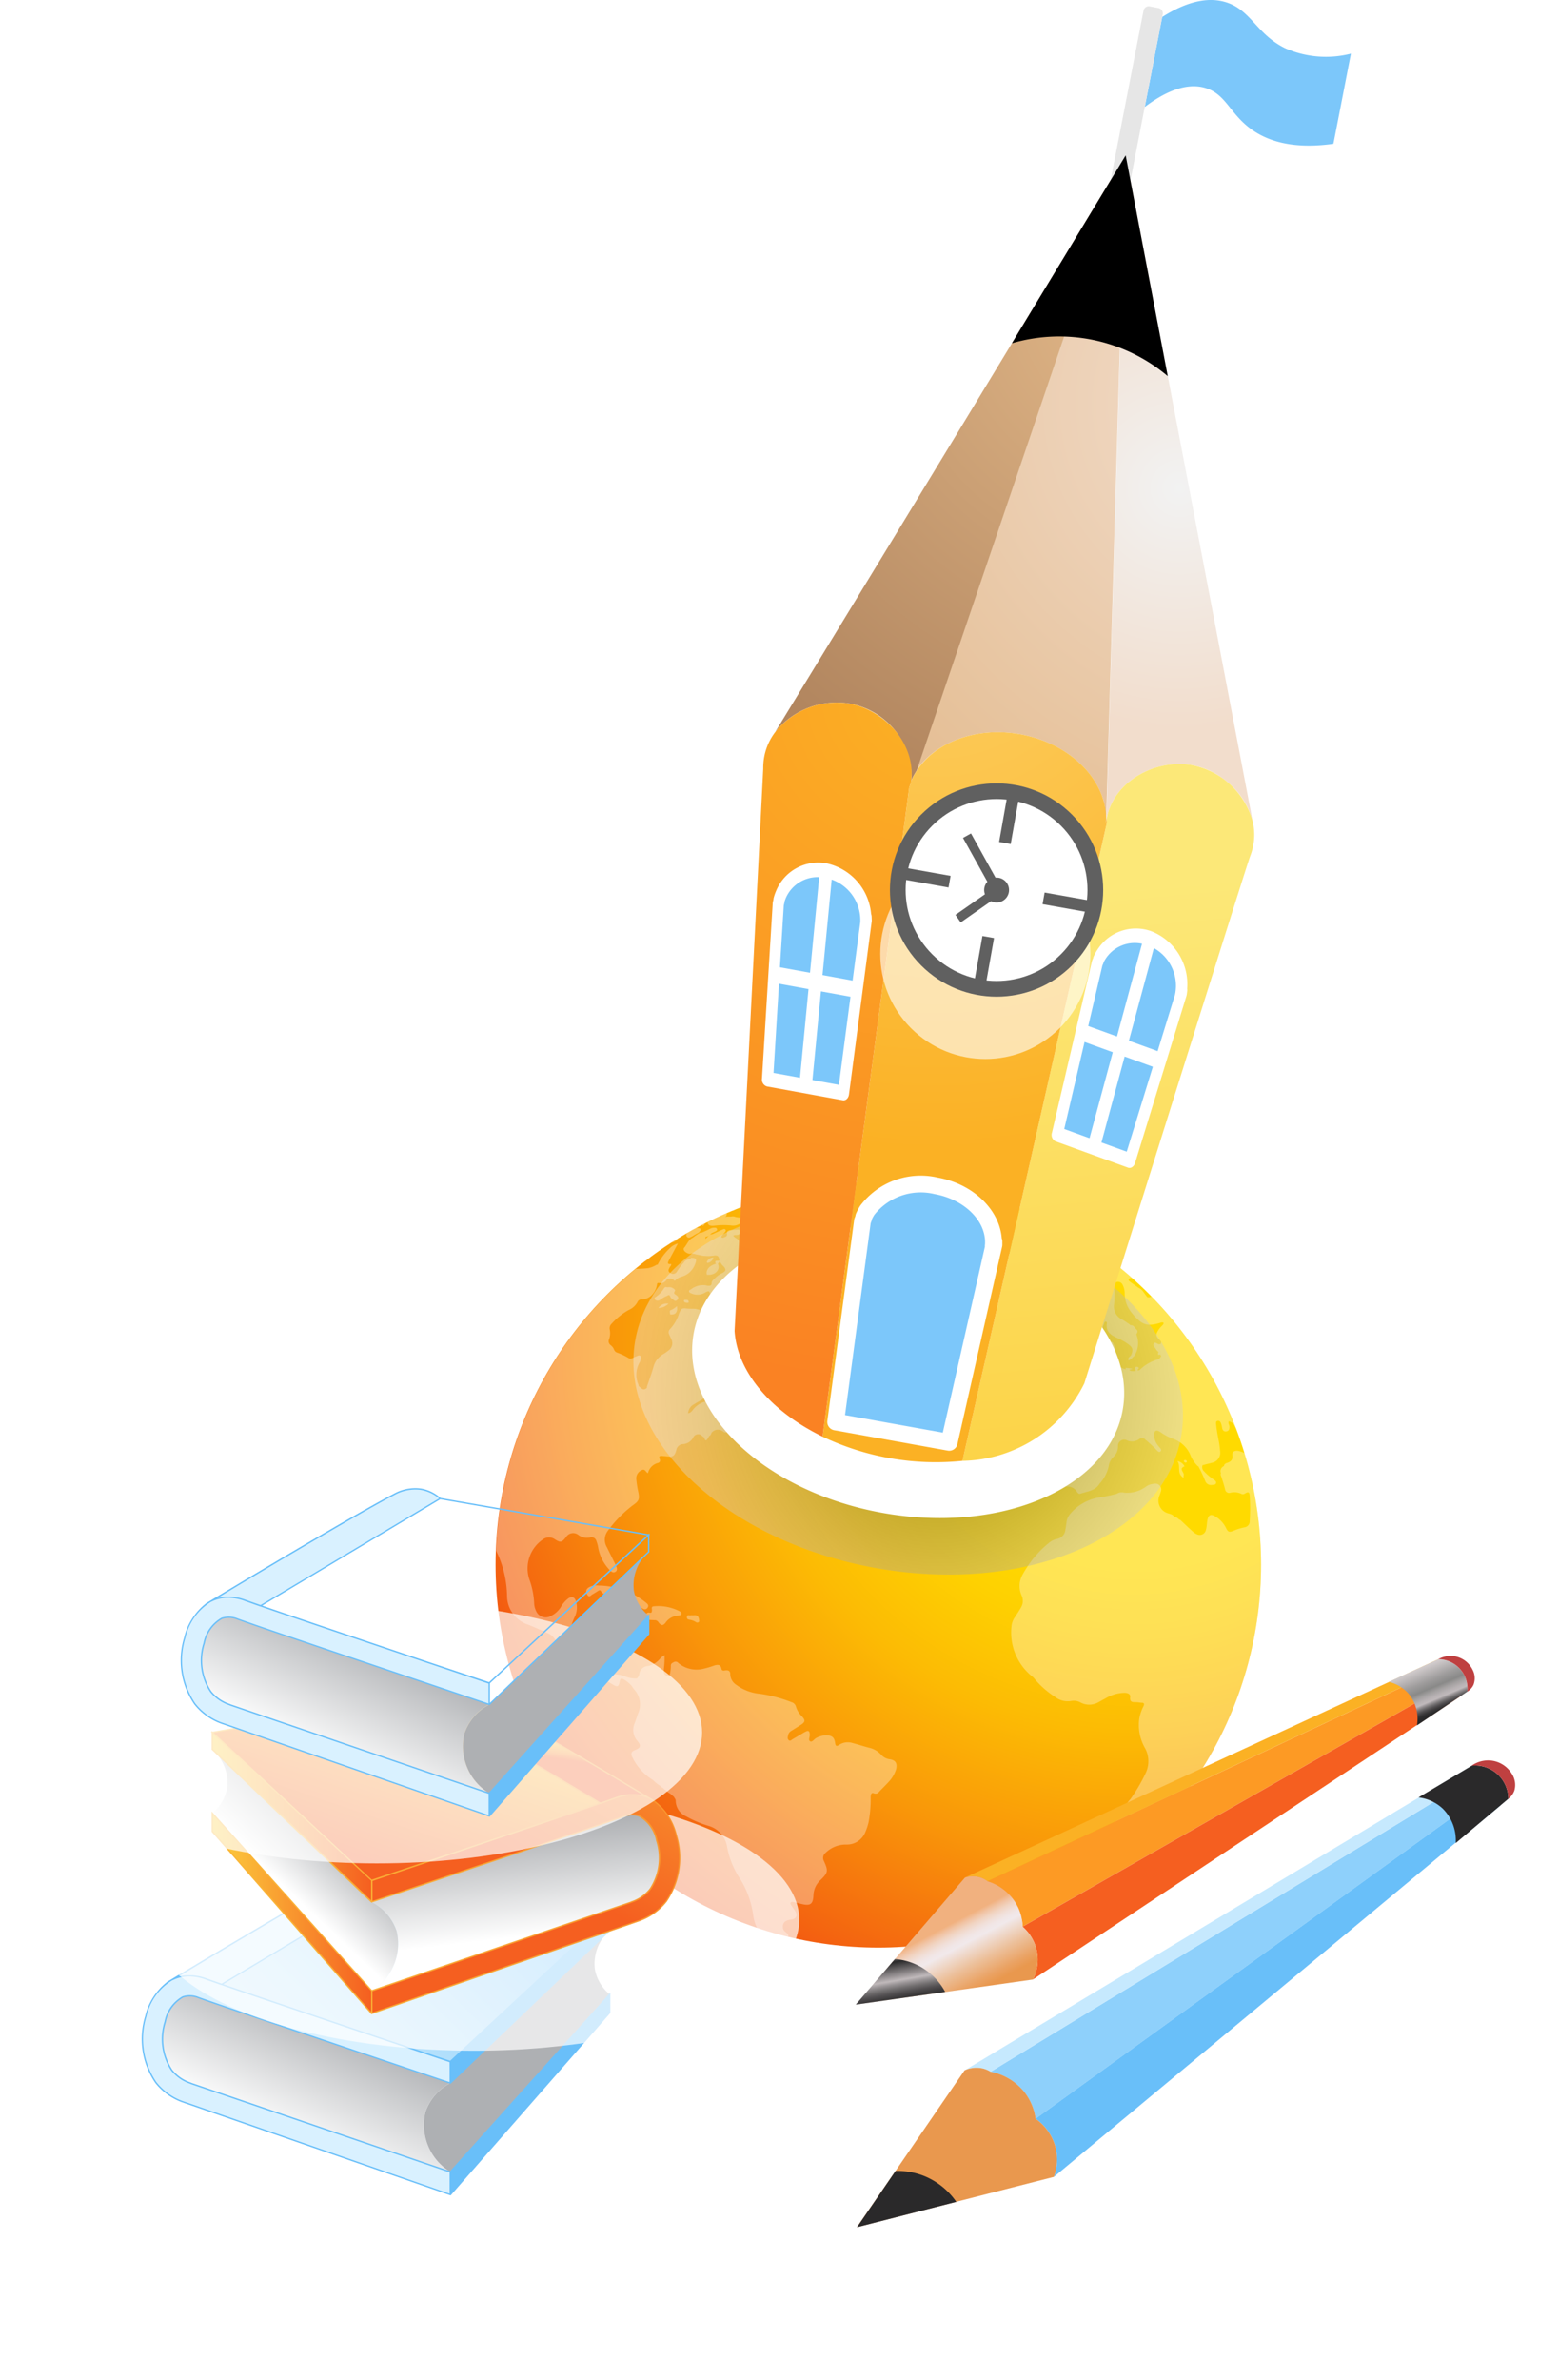 <svg xmlns="http://www.w3.org/2000/svg" xmlns:xlink="http://www.w3.org/1999/xlink" width="108.123" height="164.987" viewBox="0 0 108.123 164.987">
  <defs>
    <radialGradient id="radial-gradient" cx="0.5" cy="0.5" r="1" gradientTransform="translate(0.25 4.873) scale(0.5 0.5)" gradientUnits="objectBoundingBox">
      <stop offset="0.005" stop-color="gray"/>
      <stop offset="0.126" stop-color="#9d9d9d"/>
      <stop offset="0.296" stop-color="silver"/>
      <stop offset="0.468" stop-color="#dbdbdb"/>
      <stop offset="0.642" stop-color="#efefef"/>
      <stop offset="0.818" stop-color="#fbfbfb"/>
      <stop offset="1" stop-color="#fff"/>
    </radialGradient>
    <radialGradient id="radial-gradient-2" cx="0.832" cy="0.207" r="1.127" gradientTransform="translate(0)" gradientUnits="objectBoundingBox">
      <stop offset="0.256" stop-color="#ffda00"/>
      <stop offset="0.333" stop-color="#fed101"/>
      <stop offset="0.452" stop-color="#fcbb04"/>
      <stop offset="0.599" stop-color="#f99709"/>
      <stop offset="0.768" stop-color="#f46510"/>
      <stop offset="0.954" stop-color="#ef2519"/>
      <stop offset="1" stop-color="#ee151c"/>
    </radialGradient>
    <radialGradient id="radial-gradient-3" cx="0.5" cy="0.5" r="0.362" gradientTransform="translate(-1.776) scale(4.551 1)" gradientUnits="objectBoundingBox">
      <stop offset="0" stop-color="#f2f2f2"/>
      <stop offset="0.995" stop-color="#f2ddcc"/>
    </radialGradient>
    <radialGradient id="radial-gradient-4" cx="0.86" cy="0.372" r="0.9" gradientTransform="translate(-1.098) scale(3.197 1)" gradientUnits="objectBoundingBox">
      <stop offset="0" stop-color="#f2ddcc"/>
      <stop offset="0.995" stop-color="#e2b889"/>
    </radialGradient>
    <radialGradient id="radial-gradient-5" cx="0.819" cy="0.231" r="0.857" gradientTransform="translate(-0.393) scale(1.786 1)" gradientUnits="objectBoundingBox">
      <stop offset="0" stop-color="#e2b889"/>
      <stop offset="0.995" stop-color="#b2865f"/>
    </radialGradient>
    <radialGradient id="radial-gradient-6" cx="0.514" cy="0.496" r="0.98" gradientTransform="matrix(0.675, 0.071, -0.048, 0.997, 0.222, -0.043)" gradientUnits="objectBoundingBox">
      <stop offset="0.005"/>
      <stop offset="0.169" stop-color="#404040"/>
      <stop offset="0.334" stop-color="#7a7a7a"/>
      <stop offset="0.492" stop-color="#a9a9a9"/>
      <stop offset="0.642" stop-color="#cecece"/>
      <stop offset="0.78" stop-color="#e9e9e9"/>
      <stop offset="0.904" stop-color="#f9f9f9"/>
      <stop offset="1" stop-color="#fff"/>
    </radialGradient>
    <linearGradient id="linear-gradient" x1="0.486" y1="0.186" x2="0.523" y2="1.147" gradientUnits="objectBoundingBox">
      <stop offset="0" stop-color="#fce878"/>
      <stop offset="1" stop-color="#fccf3e"/>
    </linearGradient>
    <radialGradient id="radial-gradient-7" cx="0.46" cy="-0.171" r="0.75" gradientTransform="translate(-0.784) scale(2.567 1)" gradientUnits="objectBoundingBox">
      <stop offset="0" stop-color="#fccf62"/>
      <stop offset="0.995" stop-color="#fbb124"/>
    </radialGradient>
    <radialGradient id="radial-gradient-8" cx="0.647" cy="-0.02" r="0.962" gradientTransform="translate(-1.572) scale(4.144 1)" gradientUnits="objectBoundingBox">
      <stop offset="0" stop-color="#fbb124"/>
      <stop offset="0.995" stop-color="#fa8223"/>
    </radialGradient>
    <linearGradient id="linear-gradient-2" x1="13.75" y1="6.708" x2="11.842" y2="6.708" gradientUnits="objectBoundingBox">
      <stop offset="0" stop-color="#fff"/>
      <stop offset="1"/>
    </linearGradient>
    <radialGradient id="radial-gradient-9" cx="0.5" cy="0.5" r="0.5" gradientTransform="translate(2.182 2.331) rotate(55.067)" gradientUnits="objectBoundingBox">
      <stop offset="0"/>
      <stop offset="0.053" stop-color="#171717"/>
      <stop offset="0.204" stop-color="#535353"/>
      <stop offset="0.353" stop-color="#888"/>
      <stop offset="0.498" stop-color="#b2b2b2"/>
      <stop offset="0.638" stop-color="#d3d3d3"/>
      <stop offset="0.771" stop-color="#ebebeb"/>
      <stop offset="0.895" stop-color="#fafafa"/>
      <stop offset="1" stop-color="#fff"/>
    </radialGradient>
    <radialGradient id="radial-gradient-10" cx="0.5" cy="0.5" r="0.5" gradientTransform="matrix(0, 1, -1, 0, -28.881, -51.708)" gradientUnits="objectBoundingBox">
      <stop offset="0"/>
      <stop offset="0.079" stop-color="#232323"/>
      <stop offset="0.22" stop-color="#5d5d5d"/>
      <stop offset="0.362" stop-color="#8e8e8e"/>
      <stop offset="0.5" stop-color="#b6b6b6"/>
      <stop offset="0.635" stop-color="#d6d6d6"/>
      <stop offset="0.765" stop-color="#ececec"/>
      <stop offset="0.889" stop-color="#fafafa"/>
      <stop offset="1" stop-color="#fff"/>
    </radialGradient>
    <linearGradient id="linear-gradient-3" x1="0.346" y1="0.025" x2="0.715" y2="0.759" gradientUnits="objectBoundingBox">
      <stop offset="0" stop-color="#f1e9eb"/>
      <stop offset="0.136" stop-color="#d4cecf"/>
      <stop offset="0.417" stop-color="#9e9c9c"/>
      <stop offset="0.554" stop-color="#898988"/>
      <stop offset="0.634" stop-color="#a4a1a1"/>
      <stop offset="0.712" stop-color="#b8b2b4"/>
      <stop offset="0.765" stop-color="#c0b9bb"/>
      <stop offset="0.8" stop-color="#999496"/>
      <stop offset="0.843" stop-color="#716e6f"/>
      <stop offset="0.885" stop-color="#524f51"/>
      <stop offset="0.926" stop-color="#3c3a3b"/>
      <stop offset="0.965" stop-color="#2e2d2e"/>
      <stop offset="1" stop-color="#2a292a"/>
    </linearGradient>
    <linearGradient id="linear-gradient-4" x1="0.34" y1="0.461" x2="0.666" y2="0.897" gradientUnits="objectBoundingBox">
      <stop offset="0.068" stop-color="#f1b17f"/>
      <stop offset="0.13" stop-color="#f1c3a3"/>
      <stop offset="0.197" stop-color="#f1d4c2"/>
      <stop offset="0.262" stop-color="#f1dfd8"/>
      <stop offset="0.323" stop-color="#f1e6e6"/>
      <stop offset="0.378" stop-color="#f1e9eb"/>
      <stop offset="0.672" stop-color="#ecbf99"/>
      <stop offset="0.893" stop-color="#eaa263"/>
      <stop offset="1" stop-color="#e9984e"/>
    </linearGradient>
    <linearGradient id="linear-gradient-5" x1="0.191" y1="-0.06" x2="0.544" y2="0.985" gradientUnits="objectBoundingBox">
      <stop offset="0" stop-color="#f1e9eb"/>
      <stop offset="0.028" stop-color="#cdc6c8"/>
      <stop offset="0.1" stop-color="#767273"/>
      <stop offset="0.151" stop-color="#3f3d3e"/>
      <stop offset="0.176" stop-color="#2a292a"/>
      <stop offset="0.454" stop-color="#9e989a"/>
      <stop offset="0.532" stop-color="#c0b9bb"/>
      <stop offset="0.602" stop-color="#999496"/>
      <stop offset="0.688" stop-color="#716e6f"/>
      <stop offset="0.772" stop-color="#524f51"/>
      <stop offset="0.853" stop-color="#3c3a3b"/>
      <stop offset="0.931" stop-color="#2e2d2e"/>
      <stop offset="1" stop-color="#2a292a"/>
    </linearGradient>
    <radialGradient id="radial-gradient-11" cx="0.5" cy="0.5" r="0.5" gradientTransform="matrix(0, 1, -1, 0, -26.215, -45.647)" xlink:href="#radial-gradient-10"/>
    <linearGradient id="linear-gradient-6" x1="-3.979" y1="-1.211" x2="-3.613" y2="-0.498" xlink:href="#linear-gradient-3"/>
    <linearGradient id="linear-gradient-7" x1="-1.806" y1="-0.53" x2="-1.469" y2="-0.132" xlink:href="#linear-gradient-4"/>
    <linearGradient id="linear-gradient-8" x1="-4.148" y1="-2.913" x2="-3.788" y2="-1.953" xlink:href="#linear-gradient-5"/>
    <radialGradient id="radial-gradient-12" cx="0.5" cy="0.5" r="1.243" gradientTransform="translate(0.299 15.843) scale(0.402 0.402)" gradientUnits="objectBoundingBox">
      <stop offset="0"/>
      <stop offset="0.081" stop-color="#333"/>
      <stop offset="0.168" stop-color="#626262"/>
      <stop offset="0.261" stop-color="#8c8c8c"/>
      <stop offset="0.357" stop-color="#afafaf"/>
      <stop offset="0.458" stop-color="#ccc"/>
      <stop offset="0.565" stop-color="#e3e3e3"/>
      <stop offset="0.682" stop-color="#f2f2f2"/>
      <stop offset="0.815" stop-color="#fcfcfc"/>
      <stop offset="1" stop-color="#fff"/>
    </radialGradient>
    <linearGradient id="linear-gradient-9" x1="0.744" y1="0.225" x2="0.348" y2="0.747" gradientUnits="objectBoundingBox">
      <stop offset="0" stop-color="#aeb0b3"/>
      <stop offset="1" stop-color="#fff"/>
    </linearGradient>
    <linearGradient id="linear-gradient-10" x1="-7.344" y1="0.276" x2="-7.565" y2="0.574" gradientUnits="objectBoundingBox">
      <stop offset="0.005" stop-color="#aeb0b3"/>
      <stop offset="1" stop-color="#fff"/>
    </linearGradient>
    <linearGradient id="linear-gradient-11" x1="-9.47" y1="0.5" x2="-8.47" y2="0.5" gradientUnits="objectBoundingBox">
      <stop offset="0" stop-color="#d9f1ff"/>
      <stop offset="0.16" stop-color="#d3eefe"/>
      <stop offset="0.365" stop-color="#c3e7fd"/>
      <stop offset="0.595" stop-color="#a8dbfc"/>
      <stop offset="0.842" stop-color="#84cbfa"/>
      <stop offset="1" stop-color="#69bff9"/>
    </linearGradient>
    <linearGradient id="linear-gradient-13" x1="-1.881" y1="-0.747" x2="-2.83" y2="0.353" xlink:href="#linear-gradient-11"/>
    <linearGradient id="linear-gradient-14" x1="-3.86" y1="0.239" x2="-4.014" y2="0.768" xlink:href="#linear-gradient-11"/>
    <linearGradient id="linear-gradient-15" x1="-0.242" y1="0.871" x2="0.969" y2="0.286" xlink:href="#linear-gradient-11"/>
    <linearGradient id="linear-gradient-16" x1="-2.689" y1="0.5" x2="-1.075" y2="0.5" xlink:href="#linear-gradient-11"/>
    <radialGradient id="radial-gradient-13" cx="0.5" cy="0.5" r="1.243" gradientTransform="translate(0.299 15.181) scale(0.402 0.402)" gradientUnits="objectBoundingBox">
      <stop offset="0"/>
      <stop offset="0.022" stop-color="#090909"/>
      <stop offset="0.183" stop-color="#494949"/>
      <stop offset="0.342" stop-color="gray"/>
      <stop offset="0.494" stop-color="#adadad"/>
      <stop offset="0.64" stop-color="#d1d1d1"/>
      <stop offset="0.776" stop-color="#eaeaea"/>
      <stop offset="0.9" stop-color="#f9f9f9"/>
      <stop offset="1" stop-color="#fff"/>
    </radialGradient>
    <linearGradient id="linear-gradient-17" x1="0.404" y1="0.09" x2="0.518" y2="0.693" xlink:href="#linear-gradient-10"/>
    <linearGradient id="linear-gradient-18" x1="0.621" y1="0.276" x2="0.4" y2="0.574" xlink:href="#linear-gradient-10"/>
    <linearGradient id="linear-gradient-19" y1="0.5" x2="1" y2="0.5" gradientUnits="objectBoundingBox">
      <stop offset="0" stop-color="#fccf3e"/>
      <stop offset="0.995" stop-color="#f55f20"/>
    </linearGradient>
    <linearGradient id="linear-gradient-21" x1="1.506" y1="-0.747" x2="0.557" y2="0.353" xlink:href="#linear-gradient-19"/>
    <linearGradient id="linear-gradient-22" x1="0.583" y1="0.239" x2="0.429" y2="0.768" gradientUnits="objectBoundingBox">
      <stop offset="0" stop-color="#fccf3e"/>
      <stop offset="0.23" stop-color="#fbcc3d"/>
      <stop offset="0.342" stop-color="#fbc53b"/>
      <stop offset="0.428" stop-color="#fab837"/>
      <stop offset="0.502" stop-color="#f9a532"/>
      <stop offset="0.567" stop-color="#f78d2c"/>
      <stop offset="0.626" stop-color="#f67024"/>
      <stop offset="0.654" stop-color="#f55f20"/>
    </linearGradient>
    <linearGradient id="linear-gradient-23" x1="0.747" y1="0.042" x2="0.233" y2="0.765" xlink:href="#linear-gradient-19"/>
    <linearGradient id="linear-gradient-24" x1="-0.127" y1="0.5" x2="1.488" y2="0.5" xlink:href="#linear-gradient-19"/>
    <radialGradient id="radial-gradient-14" cx="0.5" cy="0.5" r="1.243" gradientTransform="translate(0.299 14.546) scale(0.402 0.402)" gradientUnits="objectBoundingBox">
      <stop offset="0"/>
      <stop offset="0.072" stop-color="#2b2b2b"/>
      <stop offset="0.165" stop-color="#5c5c5c"/>
      <stop offset="0.262" stop-color="#888"/>
      <stop offset="0.363" stop-color="#adadad"/>
      <stop offset="0.467" stop-color="#cacaca"/>
      <stop offset="0.578" stop-color="#e1e1e1"/>
      <stop offset="0.696" stop-color="#f2f2f2"/>
      <stop offset="0.827" stop-color="#fbfbfb"/>
      <stop offset="1" stop-color="#fff"/>
    </radialGradient>
    <linearGradient id="linear-gradient-26" x1="-7.763" y1="0.276" x2="-7.984" y2="0.574" xlink:href="#linear-gradient-10"/>
    <linearGradient id="linear-gradient-27" x1="-9.96" y1="0.5" x2="-8.96" y2="0.5" xlink:href="#linear-gradient-11"/>
    <linearGradient id="linear-gradient-29" x1="-2.135" y1="-0.747" x2="-3.083" y2="0.353" xlink:href="#linear-gradient-11"/>
    <linearGradient id="linear-gradient-30" x1="-4.199" y1="0.239" x2="-4.353" y2="0.768" xlink:href="#linear-gradient-11"/>
    <linearGradient id="linear-gradient-32" x1="-2.855" y1="0.5" x2="-1.241" y2="0.5" xlink:href="#linear-gradient-11"/>
  </defs>
  <g id="pencil" transform="translate(-367.989 -362.286)">
    <g id="Group_1816" data-name="Group 1816" transform="translate(390.673 362.286)">
      <g id="Group_1806" data-name="Group 1806" transform="translate(0 81.929)">
        <ellipse id="Ellipse_447" data-name="Ellipse 447" cx="30.948" cy="15.481" rx="30.948" ry="15.481" transform="translate(0 35.672)" opacity="0.94" fill="url(#radial-gradient)" style="mix-blend-mode: multiply;isolation: isolate"/>
        <g id="Group_1805" data-name="Group 1805" transform="translate(11.686)">
          <circle id="Ellipse_448" data-name="Ellipse 448" cx="26.545" cy="26.545" r="26.545" transform="translate(0 0)" fill="url(#radial-gradient-2)"/>
          <g id="Group_1804" data-name="Group 1804" transform="translate(0.018)" opacity="0.33">
            <path id="Path_8736" data-name="Path 8736" d="M1421.558,1855.556a26.532,26.532,0,0,0-1.146-7.464,2.375,2.375,0,0,0-.452-.152c-.227-.032-.419.075-.39.281.05.352-.121.487-.409.57a.328.328,0,0,0-.165.138.447.447,0,0,1-.006.067.38.38,0,0,0-.217.495.474.474,0,0,0-.023.108,10.194,10.194,0,0,1,.314,1.01.282.282,0,0,0,.371.237,1.121,1.121,0,0,1,.759.079.228.228,0,0,0,.236-.017c.243-.144.323-.12.341.153a13.755,13.755,0,0,1,0,1.743.417.417,0,0,1-.335.436,3.838,3.838,0,0,0-.8.248c-.3.116-.368.077-.511-.206a1.9,1.9,0,0,0-.786-.82c-.271-.149-.424-.065-.493.232-.054.234-.04.477-.108.708a.438.438,0,0,1-.562.351,1.006,1.006,0,0,1-.388-.251c-.292-.248-.557-.526-.842-.782-.024,0-.046-.01-.069-.017a.737.737,0,0,0-.352-.213c-.034-.031-.066-.064-.1-.1a1.391,1.391,0,0,0-.29-.112.909.909,0,0,1-.61-1.262c.026-.079.061-.155.08-.236a.408.408,0,0,0-.49-.549,1.019,1.019,0,0,0-.526.182,2.169,2.169,0,0,1-1.556.423.61.61,0,0,0-.478.081,10.481,10.481,0,0,1-1.155.246,3.33,3.33,0,0,0-2.04,1.1,1.125,1.125,0,0,0-.3.67c-.021.155-.044.309-.07.462a.723.723,0,0,1-.578.653,1.3,1.3,0,0,0-.582.287,7.407,7.407,0,0,0-1.819,2.2,1.61,1.61,0,0,0-.056,1.443.884.884,0,0,1-.055.838c-.117.208-.252.406-.381.607a1.323,1.323,0,0,0-.271.72,3.9,3.9,0,0,0,1.46,3.458.348.348,0,0,1,.089.086,6.322,6.322,0,0,0,1.456,1.3,1.424,1.424,0,0,0,1.144.294.975.975,0,0,1,.631.1,1.278,1.278,0,0,0,1.253-.012c.184-.1.362-.2.547-.3a2.582,2.582,0,0,1,1.277-.352c.2.006.4.081.377.281-.054.41.2.362.446.372.114,0,.227.032.341.034.192,0,.208.093.135.238a3.267,3.267,0,0,0-.29.851,3.222,3.222,0,0,0,.42,2.1,1.9,1.9,0,0,1,.038,1.654,11.557,11.557,0,0,1-1.082,1.85h0a3.114,3.114,0,0,0-.418.574,8.679,8.679,0,0,0-1.016,1.738,27.329,27.329,0,0,1-2,3.959,26.542,26.542,0,0,0,12.368-19.84,26.857,26.857,0,0,0,.135-2.691C1421.56,1855.742,1421.559,1855.649,1421.558,1855.556Z" transform="translate(-1368.487 -1829.29)" fill="#fff"/>
            <path id="Path_8737" data-name="Path 8737" d="M1448.1,1649.479c.052.033.106.065.16.1.584.344.672.312.89-.324a.781.781,0,0,0,.032-.088c.013-.058.047-.1.105-.093.089.007.083.083.074.141-.075.51.232.762.635.952a4.44,4.44,0,0,1,.819.446c.357.27.383.364.24.764-.064.128-.282.184-.182.388a.89.89,0,0,0,.34-.28l.025,0a1.576,1.576,0,0,0,.2-1.443c-.009-.03-.02-.059-.031-.088.064-.111.141-.228.016-.33s-.2-.343-.421-.3l-.043-.047a7.294,7.294,0,0,0-.655-.423.96.96,0,0,1-.438-.967,6.474,6.474,0,0,0,0-1.183c-.015-.169-.019-.325.176-.378a.35.35,0,0,1,.417.2,1.273,1.273,0,0,1,.141.6,2.085,2.085,0,0,0,.458,1.3c.7.852,1.042,1.01,1.948.748.093-.027.193-.087.294-.012,0,.1-.072.149-.125.21a1.545,1.545,0,0,0-.355.507c-.083.254.135.367.262.522a.163.163,0,0,1,.025.2c-.033.051-.088.042-.141.036-.121-.015-.259-.2-.356-.03-.083.145.1.253.16.379a.415.415,0,0,0,.076.1,1.089,1.089,0,0,1,.1.1c-.026.1-.093.238.112.161.02.031.04.062.059.094a.3.3,0,0,1,0,.041l-.12.169c-.038.017-.08.03-.12.045a2.944,2.944,0,0,0-1.2.693.182.182,0,0,1-.188.058c.008-.076.179-.14.03-.225a.154.154,0,0,0-.221.08c.083.017-.026.214.142.151a.617.617,0,0,1-.513-.009c.035-.084.148-.025.2-.111-.146-.02-.281-.044-.417-.054-.1-.007-.035.06-.031.1a.946.946,0,0,1-.623-.43,2.6,2.6,0,0,1-.069-.612,1.849,1.849,0,0,0-.171-.749c-.043-.093-.1-.168-.2-.049a.752.752,0,0,0,.049.894,1.363,1.363,0,0,1,.33.516.542.542,0,0,1-.518.495.715.715,0,0,0-.595.526c-.09.276-.186.551-.265.83a2.153,2.153,0,0,1-1.341,1.495,3.38,3.38,0,0,0-.313.137c-.141.072-.134.158.01.209a2.539,2.539,0,0,0,.509.138.968.968,0,0,1,.8.656c.288.69.117.944-.63.947a6.147,6.147,0,0,0-1.644.127c-.277.077-.5.233-.463.538a6.572,6.572,0,0,0,.5,2.11.561.561,0,0,0,.545.347.758.758,0,0,1,.706.377c.055.09.145.152.225.124.478-.169,1.037-.191,1.34-.7a2.661,2.661,0,0,0,.628-1.2,1.066,1.066,0,0,1,.311-.633,1,1,0,0,0,.339-.742.427.427,0,0,1,.62-.425.866.866,0,0,0,.856-.093.311.311,0,0,1,.421.043,9.447,9.447,0,0,1,.714.652c.092.09.209.269.325.169.144-.124-.046-.253-.119-.362a1.259,1.259,0,0,1-.322-.759c.015-.336.141-.41.431-.235a3.907,3.907,0,0,0,.817.451,2.038,2.038,0,0,1,1.265,1.126,2.218,2.218,0,0,0,.529.8l.03,0a9.415,9.415,0,0,1,.474,1.007.428.428,0,0,0,.491.289c.1-.009.224,0,.262-.117s-.059-.188-.145-.248a3.621,3.621,0,0,1-.683-.58.37.37,0,0,1-.1-.424.446.446,0,0,1,.077-.015c.188-.062.383-.094.572-.15a.708.708,0,0,0,.564-.814,5.669,5.669,0,0,0-.094-.71c-.073-.377-.144-.755-.181-1.138-.01-.1-.028-.226.117-.247.125-.019.181.079.223.179a2.005,2.005,0,0,1,.079.333c.035.15.124.246.286.222.181-.026.221-.16.22-.322,0-.122-.114-.225-.052-.378a.579.579,0,0,1,.416.337c.031.058.064.114.1.17a26.562,26.562,0,0,0-5.866-9.151l-.161.047-.121-.006c-.213-.208-.314-.522-.615-.647-.2-.143-.408-.285-.608-.432-.048-.035-.105-.083-.084-.153a.153.153,0,0,1,.148-.1l.083,0q-.728-.645-1.5-1.237a2.133,2.133,0,0,1-1.041-.456.333.333,0,0,0-.395-.09.392.392,0,0,0-.241.338,1.1,1.1,0,0,0,.063.522,1.747,1.747,0,0,1,.028,1.248,1.61,1.61,0,0,0-.053.924,1.023,1.023,0,0,1-.162.856C1447.395,1648.787,1447.463,1649.073,1448.1,1649.479Z" transform="translate(-1406.987 -1639.378)" fill="#fff"/>
            <path id="Path_8738" data-name="Path 8738" d="M903.3,1671.413a.969.969,0,0,1-.6-.293,1.6,1.6,0,0,0-.868-.514c-.382-.1-.756-.225-1.138-.323a1.1,1.1,0,0,0-.929.125c-.192.132-.254.082-.283-.136-.052-.384-.219-.515-.6-.523a1.457,1.457,0,0,0-.714.19c-.143.074-.267.3-.407.229-.16-.081-.025-.3-.034-.464-.014-.266-.09-.321-.328-.191-.282.155-.553.332-.835.487-.09.049-.189.184-.3.081s-.059-.236-.036-.358a.442.442,0,0,1,.225-.286c.211-.134.424-.263.635-.4.327-.206.349-.328.09-.61a1.513,1.513,0,0,1-.414-.683.427.427,0,0,0-.3-.292,9.723,9.723,0,0,0-2.193-.583,3.229,3.229,0,0,1-1.641-.62.891.891,0,0,1-.417-.728c0-.209-.1-.3-.314-.279-.108.009-.266.073-.3-.121-.056-.3-.265-.278-.479-.219a6.022,6.022,0,0,1-.8.237,1.968,1.968,0,0,1-1.716-.41.236.236,0,0,0-.307-.054c-.114.059-.216.1-.206.263a2.453,2.453,0,0,1-.041.435c-.014.119-.057.253-.186.251a.273.273,0,0,1-.259-.264c-.009-.082.009-.166.007-.249a6,6,0,0,0,.043-.918,1.126,1.126,0,0,0-.336.269,1.42,1.42,0,0,1-.818.481.634.634,0,0,0-.6.573.513.513,0,0,1-.169.29,1.925,1.925,0,0,1-.846-.153,2.144,2.144,0,0,0-1.066-.116.53.53,0,0,1-.7-.431,2.358,2.358,0,0,1-.078-.52,5.612,5.612,0,0,0-.113-1.167l.008-.023-.017-.018a.527.527,0,0,0-.24-.4,1.335,1.335,0,0,0-1.174-.236c-.358.077-.449-.009-.375-.379a4.317,4.317,0,0,1,.278-.792,1.5,1.5,0,0,0,.091-1.151c-.1-.267-.275-.321-.513-.167a1.985,1.985,0,0,0-.529.608,1.677,1.677,0,0,1-.661.6.724.724,0,0,1-1.063-.36,1.259,1.259,0,0,1-.122-.511,5.509,5.509,0,0,0-.342-1.672,2.429,2.429,0,0,1,.936-2.741.7.7,0,0,1,.837-.021c.4.255.483.222.772-.137a.581.581,0,0,1,.871-.156.987.987,0,0,0,.8.168.346.346,0,0,1,.441.245,2.156,2.156,0,0,1,.117.418,2.983,2.983,0,0,0,.719,1.5c.125.149.3.347.494.211.176-.121.066-.344-.016-.513-.19-.393-.391-.78-.579-1.173a1.013,1.013,0,0,1,.04-1.124,8.7,8.7,0,0,1,1.736-1.781c.446-.308.5-.431.389-.963a6.593,6.593,0,0,1-.134-.892.61.61,0,0,1,.382-.593c.222-.115.266.126.428.214a.95.95,0,0,1,.709-.716.182.182,0,0,0,.113-.255c-.1-.232.02-.245.2-.225.083.01.166.013.249.023.478.054.564.006.7-.446a.485.485,0,0,1,.457-.4.859.859,0,0,0,.707-.448.38.38,0,0,1,.547-.18l.242.2c-.008.08.022.155.1.166.035,0,.087-.07.12-.116a1.672,1.672,0,0,0,.1-.182h0c.116-.043.131-.163.188-.25a.572.572,0,0,1,.812-.039.207.207,0,0,0,.173.039,4.225,4.225,0,0,0,1.269-.643.26.26,0,0,0,.081-.311.278.278,0,0,0-.289-.147,1.735,1.735,0,0,0-.664.147,1.244,1.244,0,0,1-.6.137c-.193-.009-.285-.087-.291-.282a2.9,2.9,0,0,0-.113-.737.449.449,0,0,0-.537-.357,1.625,1.625,0,0,0-1.108.566c-.094.114-.17.258-.377.3a.738.738,0,0,1,.338-.583c.281-.175.573-.334.859-.5a1.386,1.386,0,0,1,1.17-.131,1.262,1.262,0,0,0,.583.022,5.708,5.708,0,0,0,1.883-.6.172.172,0,0,1,.083-.032,2.133,2.133,0,0,0,1.029-.432l.078-.088a.27.27,0,0,0,.195-.193c.108-.16.027-.278-.1-.364a1.037,1.037,0,0,0-.917-.165c-.1.031-.2.066-.3.089-.08.019-.17.036-.221-.058s.016-.139.06-.194a.885.885,0,0,1,.686-.426.758.758,0,0,0-.512-.207,1.649,1.649,0,0,1-.955-.412c-.1-.106-.183-.21-.029-.336a.478.478,0,0,0,.131-.513,2.222,2.222,0,0,0-.4-.87c-.122-.169-.216-.173-.351-.017a2.208,2.208,0,0,1-1.121.7.628.628,0,0,1-.511-.043c-.429-.25-.432-.245-.1-.629a.74.74,0,0,0,.321-.433.486.486,0,0,0-.145-.21.773.773,0,0,0-.049-.077,2.914,2.914,0,0,0-1.2-.538c-.177-.014-.354,0-.531-.015-.42-.043-.453-.031-.611.348a2.675,2.675,0,0,1-.62,1.069.311.311,0,0,0-.057.376c.048.116.109.225.154.342a.611.611,0,0,1-.189.755,3.588,3.588,0,0,1-.384.267,1.441,1.441,0,0,0-.653.81c-.135.493-.312.97-.475,1.453,0,.025,0,.051,0,.077-.209.166-.278.141-.582-.145l.01-.049a1.721,1.721,0,0,1,.088-1.609.45.45,0,0,0,.03-.088c.026-.108.109-.228.011-.322s-.214,0-.318.035c-.164.058-.348.209-.5.111a4.264,4.264,0,0,0-.837-.393.355.355,0,0,1-.183-.205.706.706,0,0,0-.223-.294.332.332,0,0,1-.119-.414,1.262,1.262,0,0,0,.046-.675.425.425,0,0,1,.129-.4,4.533,4.533,0,0,1,1.183-.952,1.248,1.248,0,0,0,.612-.552.3.3,0,0,1,.3-.184,1.018,1.018,0,0,0,.777-.4,1.239,1.239,0,0,0,.274-.62c.006-.106.044-.136.161-.113a.489.489,0,0,0,.543-.3c.173,0,.357-.055.493.118.022.028.078.017.1-.034a1,1,0,0,1,.456-.239,1.416,1.416,0,0,0,.909-.9c.116-.317.045-.4-.293-.394l-.045.063c-.163.062-.361.061-.454.25a4.55,4.55,0,0,0-.5.663.314.314,0,0,1-.468.059c-.165-.114-.087-.25-.016-.383.037-.069.117-.117.1-.229-.283.042-.249-.089-.149-.27.2-.364.394-.732.615-1.146a1.2,1.2,0,0,0-.468.241,3.9,3.9,0,0,0-.936,1.224s0,.007,0,.01a.11.11,0,0,0-.066-.007,1.813,1.813,0,0,1-.6.241,8.074,8.074,0,0,1-.85.046,26.493,26.493,0,0,0-9.682,19.531c.027.072.056.144.09.214a7.333,7.333,0,0,1,.663,2.928,2.1,2.1,0,0,0,1.444,1.987c.443.176.877.374,1.311.57a1.068,1.068,0,0,1,.618.547c.182.52.6.657,1.053.8.257.079.5.189.756.284.281.2.6.368.7.746a.128.128,0,0,0,.037.125.023.023,0,0,0,.013.01h0a.562.562,0,0,0,.263.331c.366.25.734.5,1.112.73.355.217.431.183.51-.22.041-.206.12-.2.276-.122a2.236,2.236,0,0,1,.547.446,2.872,2.872,0,0,0,.177.252,1.519,1.519,0,0,1,.274,1.653c-.085.222-.148.453-.235.674a1.154,1.154,0,0,0,.191,1.249c.269.328.218.479-.185.633-.216.082-.289.208-.2.431a3.79,3.79,0,0,0,1.462,1.641,2.591,2.591,0,0,0,.517.411.3.3,0,0,0,.176.134.573.573,0,0,0,.236.189.452.452,0,0,0,.205.167.027.027,0,0,0,.036.023l.277.236c.042.093.13.169.126.28a1.2,1.2,0,0,0,.725,1.079,7.6,7.6,0,0,0,1.574.663,1.8,1.8,0,0,1,1.271,1.478,5.925,5.925,0,0,0,.888,2.178,6.382,6.382,0,0,1,.917,2.531,2.932,2.932,0,0,0,.265.891q1.054.353,2.145.619a.154.154,0,0,0,.02-.154c-.1-.169-.331-.234-.365-.452-.054-.343.131-.548.525-.592.41-.045.526-.3.292-.645-.082-.121-.169-.237-.246-.361-.031-.05-.086-.106-.049-.17s.126-.064.2-.048c.192.043.383.094.575.139.595.142.787.017.815-.6a1.5,1.5,0,0,1,.494-1.066c.527-.511.537-.641.233-1.314a.452.452,0,0,1,.121-.577,2,2,0,0,1,1.438-.567,1.371,1.371,0,0,0,1.318-.875,3.973,3.973,0,0,0,.222-.679,8.648,8.648,0,0,0,.144-1.708c0-.144.018-.368.206-.295.263.1.344-.071.471-.2q.289-.285.566-.582a2.233,2.233,0,0,0,.528-.909C903.8,1671.69,903.679,1671.483,903.3,1671.413Zm-20.454-6.4-.005-.011.007.007Zm0,0s0,0,0,0h0Zm-.021-.585a.1.1,0,0,1,.033-.006c.008.017.015.034.022.051A.564.564,0,0,0,882.823,1664.419Z" transform="translate(-875.953 -1631.375)" fill="#fff"/>
            <path id="Path_8739" data-name="Path 8739" d="M1171.761,1576.756a1.566,1.566,0,0,0-.325-.237c-.206-.122-.415-.238-.629-.345-.121-.061-.118-.1,0-.151.133.019.266.033.4.059s.29.035.335-.13-.134-.171-.233-.225c-.137-.093-.019-.143.036-.2.308-.327.29-.512-.073-.771-.056-.04-.186-.075-.152-.132.195-.333-.139-.277-.261-.362a1.628,1.628,0,0,1-.362-.235c0-.062,0-.125,0-.188a.061.061,0,0,0,.021-.057.2.2,0,0,0-.01-.276c-.153-.211-.162-.394.1-.525.091-.045.161-.116.14-.22a.134.134,0,0,0-.025-.058l-.343-.038a2.766,2.766,0,0,0-.846.137c-.159.056-.375-.108-.3-.232q-.821-.051-1.656-.051t-1.674.052c-.046.05-.139.026-.213.029l-.321.01q-.981.081-1.94.232a.779.779,0,0,1-.27.044q-.357.06-.711.129l-.006,0a.3.3,0,0,0,0,.068.076.076,0,0,1-.025-.006l-.026.058a.161.161,0,0,1-.033-.006.415.415,0,0,0-.11.074,1.565,1.565,0,0,1-1.19.494.414.414,0,0,0-.382.161.3.3,0,0,0-.036.084.328.328,0,0,0,.116.313c-.447.059-.47.081-.446.394a.581.581,0,0,0,.666.386c.372-.032.744-.08,1.116-.083a.684.684,0,0,1,.687.905,3.694,3.694,0,0,1-.252.6c-.079.178-.125.382.045.516a.49.49,0,0,1,.184.424c-.123.039-.218-.042-.321-.079-.142-.051-.269-.157-.39.051-.108.185-.172.347-.008.528a.6.6,0,0,0,.972-.243,1.613,1.613,0,0,1,.533-.008c-.116.214-.235.371-.477.384a.344.344,0,0,0-.313.261c-.039.106-.064.251-.144.3-.431.285-.328.667-.229,1.058.068.265.119.537.452.6.07.014.1.061.1.134a3.721,3.721,0,0,0,.319,1.036.945.945,0,0,0,.927.659.764.764,0,0,1,.542.2.481.481,0,0,0,.549.083.963.963,0,0,0,.652-.662,1.864,1.864,0,0,1,.489-.855.491.491,0,0,0,.17-.449c-.061-.291.1-.409.337-.456.336-.068.675-.125,1.016-.165a.7.7,0,0,0,.638-.467,1.428,1.428,0,0,1,.356-.505c.065-.066.205-.13.2-.183-.039-.366.227-.211.362-.205a2.5,2.5,0,0,0,1.636-.384c.188-.134.313-.275.14-.513a1.017,1.017,0,0,1,.176,0c.272.053.406-.147.512-.323S1171.881,1576.878,1171.761,1576.756Z" transform="translate(-1141.045 -1572.518)" fill="#fff"/>
            <path id="Path_8740" data-name="Path 8740" d="M1068.505,1621.311a.575.575,0,0,0,.333.141c.2-.073.376.053.566.065a2.668,2.668,0,0,0,1.05.063c.332-.069.387.08.428.321-.085.083-.4-.074-.259.245-.448.113-.709.435-.615.759.082,0,.165,0,.246-.01.424-.049.683-.427.515-.749.056-.065.126-.122.121-.216a1.029,1.029,0,0,0,.285.4c.174.206.157.3-.073.441a1.618,1.618,0,0,0-.531.37c-.1.094-.228.181-.232.32-.008.218-.125.211-.285.2a1.312,1.312,0,0,0-1.118.228c-.057.054-.177.06-.171.159s.11.115.18.155a1.044,1.044,0,0,0,.993-.1c.135-.057.238-.109.277.082.05.242.261.429.235.7.087.167.092.472.416.237.032-.023.123.009.172.038a4.092,4.092,0,0,0,.724.28c.093.035.2.1.287-.01s.03-.214-.022-.321c-.064-.131-.215-.211-.253-.425.108.064.167.1.228.133.259.14.535.539.749-.048,0-.012.036-.014.056-.019.158-.04.13-.15.112-.269-.041-.282-.079-.561-.394-.686-.026-.01-.043-.044-.064-.067-.107-.117-.024-.21.041-.3s.1-.213.261-.161c.117.038.2.077.183.233s.132.272.225.394c.124.163.231.172.355-.02a1.244,1.244,0,0,1,.73-.541c.09-.025.183-.058.2-.171s-.043-.169-.132-.223c-.153-.094-.318-.27-.432-.3-.2-.048-.133-.378-.374-.286-.275.105-.416-.056-.567-.266.124-.026.224-.049.326-.068.241-.045.157-.288.247-.426.061-.094-.048-.174-.161-.215-.188-.069-.213-.4-.5-.316,0-.018-.008-.035-.014-.052-.143-.377-.211-.406-.511-.216a.658.658,0,0,0-.373-.468l-.132-.123c.1-.1.239-.032.351-.08.1-.041.156-.1.135-.214a.153.153,0,0,0-.178-.134c-.175.011-.351.017-.525.039-.121.015-.247.094-.222.216.049.241-.136.237-.261.3-.1,0-.18-.014-.089-.134.062-.082.141-.151.2-.234.039-.054.106-.118.047-.192s-.135-.03-.2,0c-.233.1-.464.212-.7.319-.226.01-.332.2-.5.334a.2.2,0,0,0,.01-.147.638.638,0,0,0,.415-.25c.1-.047.205-.093.306-.143.056-.028.108-.065.083-.142a.128.128,0,0,0-.135-.1.6.6,0,0,0-.3.051c-.188.1-.387.184-.582.275-.006,0-.013,0-.019.014v0a.264.264,0,0,0-.188.036c-.076.04-.144.093-.216.138-.1.064-.184.144-.283.2-.273.153-.359.463-.558.679C1068.353,1621.133,1068.417,1621.242,1068.505,1621.311Z" transform="translate(-1055.368 -1616.456)" fill="#fff"/>
            <path id="Path_8741" data-name="Path 8741" d="M1436.151,1730.479a.534.534,0,0,1,.055-.007.43.43,0,0,1,.432.349c.036.109.119.2.191.163.356-.161.391.141.488.328.2.4.194.409-.2.538-.01.147.314.121.183.3-.241.318.026.376.206.493.084.054.2.063.257.162l-.509.4c-.143.13-.15.16-.055.241.142-.005.294.078.42-.051l.076-.07c.114-.359.4-.259.639-.218a1.045,1.045,0,0,0,.861-.1c.251-.239.26-.445.028-.745l-.1.185-.1-.183c-.049-.178-.184-.2-.341-.2-.091,0-.191.022-.221-.109a1.969,1.969,0,0,0-.722-.988c-.158-.143-.251-.384-.493-.4-.21-.017-.223-.117-.19-.281a1.814,1.814,0,0,0,.019-.279c.019-.438-.066-.5-.481-.353-.135.05-.252.107-.318-.08a.388.388,0,0,1,.029-.143c.046-.068.2-.094.125-.2-.058-.081-.193-.056-.289-.022a.31.31,0,0,0-.242.246C1435.669,1729.873,1436.18,1730.108,1436.151,1730.479Z" transform="translate(-1397.933 -1718.569)" fill="#fff"/>
            <path id="Path_8742" data-name="Path 8742" d="M1136.4,1780.442a2.364,2.364,0,0,0-.429.071c-.073.016-.129.019-.129-.07,0-.182-.141-.245-.3-.31a1.1,1.1,0,0,0,.417-.642.218.218,0,0,0-.258-.04,1.114,1.114,0,0,0-.793.753,1.549,1.549,0,0,1-.52.641,1.158,1.158,0,0,0-.316.4.173.173,0,0,0,.119.267.875.875,0,0,0,.338.023c.29-.017.581-.032.871-.038.1,0,.251.04.148.16s-.06.157.008.223a.2.2,0,0,0,.282.015c.1-.076.185-.162.28-.246a.739.739,0,0,0,.689.427c.056-.005.151.024.149-.063-.006-.213.1-.467-.055-.63-.174-.183.01-.49-.259-.61a.21.21,0,0,1,.017-.054C1136.807,1780.4,1136.575,1780.436,1136.4,1780.442Z" transform="translate(-1116.574 -1765.419)" fill="#fff"/>
            <path id="Path_8743" data-name="Path 8743" d="M1028.45,1649.235q-.233.172-.461.349A1.376,1.376,0,0,0,1028.45,1649.235Z" transform="translate(-1017.697 -1644.042)" fill="#fff"/>
            <path id="Path_8744" data-name="Path 8744" d="M1056.385,1630.229c.02-.024.04-.047.061-.07q-.242.148-.48.3A.527.527,0,0,0,1056.385,1630.229Z" transform="translate(-1043.78 -1626.257)" fill="#fff"/>
            <path id="Path_8745" data-name="Path 8745" d="M972.484,1987.438a.23.23,0,0,0,.367-.072c.1-.168-.051-.263-.158-.355a5.367,5.367,0,0,0-3.247-1.157,1.087,1.087,0,0,0-.694.132c-.22.135-.2.327-.09.513.129.221.242.023.352-.035.137-.073.267-.159.4-.243.084-.054.145-.061.2.041a.683.683,0,0,0,.494.289c.341.089.689.158,1.021.272.285.1.3.215.1.437-.119.129-.122.207.063.255a1.17,1.17,0,0,0,.847.006C972.239,1987.469,972.379,1987.371,972.484,1987.438Z" transform="translate(-962.312 -1957.865)" fill="#fff"/>
            <path id="Path_8746" data-name="Path 8746" d="M1337.489,1673.426a.7.7,0,0,0-.509-.092,3.642,3.642,0,0,0-.542.133,1.061,1.061,0,0,1-.979-.116.727.727,0,0,0-.329-.164c-.09,0-.208-.049-.266.03s.007.173.061.254a.48.48,0,0,1,.058.5c-.122.28-.048.418.245.5a.984.984,0,0,0,.524,0,1.471,1.471,0,0,1,.584-.039,1.378,1.378,0,0,0,1.21-.443C1337.819,1673.743,1337.813,1673.619,1337.489,1673.426Z" transform="translate(-1303.775 -1666.357)" fill="#fff"/>
            <path id="Path_8747" data-name="Path 8747" d="M1373.549,1587.119l0-.015a26.356,26.356,0,0,0-2.8-.93c0,.012,0,.024,0,.035.023.27.238.278.433.3.113.013.228.006.342.009a.636.636,0,0,1,.557.286.937.937,0,0,0,.917.472C1373.206,1587.287,1373.446,1587.376,1373.549,1587.119Z" transform="translate(-1337.261 -1585.25)" fill="#fff"/>
            <path id="Path_8748" data-name="Path 8748" d="M1423.412,1753.447c-.068.11.125.137.127.257l-.6.155c.021.132.248.19.059.33-.032.024-.007.095.033.1.329.053.182.271.153.441-.094.548-.014.627.544.523a1.4,1.4,0,0,0,.179-.052c.532-.175.655-.491.369-.972-.073-.123-.138-.194.047-.3.142-.079.11-.231-.043-.321a1.557,1.557,0,0,0-.551-.2C1423.623,1753.4,1423.483,1753.332,1423.412,1753.447Z" transform="translate(-1385.91 -1741.136)" fill="#fff"/>
            <path id="Path_8749" data-name="Path 8749" d="M1028.118,2008c.143.023.29.019.435.029a.286.286,0,0,1,.244.106c.2.284.344.317.553.022a1.153,1.153,0,0,1,.841-.446c.091-.016.209-.016.227-.123s-.093-.156-.172-.2a3.194,3.194,0,0,0-1.749-.323c-.174.013-.139.146-.119.26-.021.089.011.218-.161.186a.2.2,0,0,0-.223.061.269.269,0,0,0-.16.307C1027.868,2008.033,1028.017,2007.98,1028.118,2008Z" transform="translate(-1017.545 -1977.637)" fill="#fff"/>
            <path id="Path_8750" data-name="Path 8750" d="M1093.245,1605.388a5.3,5.3,0,0,1,1.181-.022.847.847,0,0,0,.648-.143c.094-.107.356-.157.126-.373l-.436-.068a.462.462,0,0,0-.288-.036c-.152.027-.311-.026-.459.046a.264.264,0,0,0,.118-.284q-.675.291-1.33.619C1092.834,1605.392,1093.037,1605.4,1093.245,1605.388Z" transform="translate(-1078.125 -1602.341)" fill="#fff"/>
            <path id="Path_8751" data-name="Path 8751" d="M1126.815,1583.547a.288.288,0,0,0,.165-.078l.136-.061a.615.615,0,0,1,.208-.015c.082,0,.121.051.152.115.228.088.388-.094.579-.149.1-.028.123-.1.071-.195-.016-.029.012-.05.051-.051a5.515,5.515,0,0,1,.626-.113,2.1,2.1,0,0,0,.464-.224.228.228,0,0,1,.232-.187,1.7,1.7,0,0,0,.759-.251,26.3,26.3,0,0,0-3.629,1.108C1126.653,1583.51,1126.712,1583.545,1126.815,1583.547Z" transform="translate(-1109.659 -1581.674)" fill="#fff"/>
            <path id="Path_8752" data-name="Path 8752" d="M1071.254,1620.369a.648.648,0,0,0,.12-.055c.069-.033.131-.077.2-.116s.117-.079.185-.1c.047-.034.109-.05.138-.107.057-.063.122-.124.081-.222a.673.673,0,0,0-.3-.052q-.311.169-.618.346l-.005.005a.191.191,0,0,0-.031.243A.177.177,0,0,0,1071.254,1620.369Z" transform="translate(-1057.785 -1616.518)" fill="#fff"/>
            <path id="Path_8753" data-name="Path 8753" d="M1002.608,2015.589c-.126-.011-.207.021-.163.171a1.733,1.733,0,0,0,.838.578c.25.119.271-.215.445-.3.054-.026.033-.1-.028-.116A6.5,6.5,0,0,0,1002.608,2015.589Z" transform="translate(-993.871 -1985.592)" fill="#fff"/>
            <path id="Path_8754" data-name="Path 8754" d="M1415.5,1601.447a.329.329,0,0,0,.093-.112q-.27-.116-.542-.227c.025.081.05.163.07.245C1415.191,1601.637,1415.35,1601.568,1415.5,1601.447Z" transform="translate(-1378.558 -1599.172)" fill="#fff"/>
            <path id="Path_8755" data-name="Path 8755" d="M1072.131,2016.391a.926.926,0,0,0-.18,0c-.083.023-.216-.073-.239.1s.094.186.2.209a1.065,1.065,0,0,1,.4.146.191.191,0,0,0,.2.022c.074-.044.044-.126.034-.2C1072.516,2016.377,1072.307,2016.366,1072.131,2016.391Z" transform="translate(-1058.457 -1986.334)" fill="#fff"/>
            <path id="Path_8756" data-name="Path 8756" d="M1426.735,1727.79c0-.061,0-.133-.078-.148s-.1.048-.117.11c-.049.145-.1.288-.176.487C1426.632,1728.153,1426.751,1728.022,1426.735,1727.79Z" transform="translate(-1389.103 -1717.138)" fill="#fff"/>
            <path id="Path_8757" data-name="Path 8757" d="M1117.919,1600.752l-.256.1A.33.33,0,0,0,1117.919,1600.752Z" transform="translate(-1101.3 -1598.841)" fill="#fff"/>
            <path id="Path_8758" data-name="Path 8758" d="M1147.915,1759.163c-.011.019.006.053.01.08.115-.032.246-.014.34-.135C1148.149,1759.118,1148.006,1759,1147.915,1759.163Z" transform="translate(-1129.501 -1746.448)" fill="#fff"/>
            <path id="Path_8759" data-name="Path 8759" d="M1327.646,1607.022l-.01.062h0a.274.274,0,0,0,.011.376,1.568,1.568,0,0,0,.823.232c.055.009.133.028.161-.05a.187.187,0,0,0-.026-.205,2.621,2.621,0,0,0-.874-.717c-.08-.022-.164-.037-.2.062S1327.549,1606.969,1327.646,1607.022Z" transform="translate(-1296.947 -1604.389)" fill="#fff"/>
            <path id="Path_8760" data-name="Path 8760" d="M1574.725,1858.839a.483.483,0,0,0-.058-.1.679.679,0,0,0-.434-.268c.261.361-.082.871.432,1.157a.585.585,0,0,1,0-.164C1574.747,1859.257,1574.284,1859,1574.725,1858.839Z" transform="translate(-1526.962 -1839.108)" fill="#fff"/>
            <path id="Path_8761" data-name="Path 8761" d="M1580.98,1857.678a.073.073,0,0,0,.06-.093.129.129,0,0,0-.142-.077.069.069,0,0,0-.059.089A.12.12,0,0,0,1580.98,1857.678Z" transform="translate(-1533.116 -1838.214)" fill="#fff"/>
            <path id="Path_8762" data-name="Path 8762" d="M1040.03,1680.842c-.182-.108-.045-.2-.024-.308a.5.5,0,0,0-.478-.2c-.191,0-.2-.056-.3.08a1.905,1.905,0,0,1-.63.631c-.021.011-.016.073-.022.112a.27.27,0,0,0,.4.032,3.536,3.536,0,0,1,.393-.231c.089,0,.15-.139.256-.051.052.061.053.151.135.2.125.072.231.272.392.107S1040.152,1680.915,1040.03,1680.842Z" transform="translate(-1027.57 -1673.022)" fill="#fff"/>
            <path id="Path_8763" data-name="Path 8763" d="M1054.2,1700.374c0,.117.1.073.164.073.249,0,.382-.235.312-.573a1.2,1.2,0,0,1-.4.266C1054.144,1700.17,1054.2,1700.292,1054.2,1700.374Z" transform="translate(-1042.121 -1691.252)" fill="#fff"/>
            <path id="Path_8764" data-name="Path 8764" d="M1042.5,1697.613a1.03,1.03,0,0,0,.7-.3A.686.686,0,0,0,1042.5,1697.613Z" transform="translate(-1031.225 -1688.861)" fill="#fff"/>
            <path id="Path_8765" data-name="Path 8765" d="M1092.529,1650.146a.748.748,0,0,0,.034-.108.505.505,0,0,0-.451.3.1.1,0,0,0,.029.078A.475.475,0,0,0,1092.529,1650.146Z" transform="translate(-1077.477 -1644.79)" fill="#fff"/>
            <path id="Path_8766" data-name="Path 8766" d="M1068.791,1693.41c-.063.008-.169-.03-.17.066,0,.113.111.13.2.139.054,0,.126.021.137-.062C1068.941,1693.452,1068.891,1693.4,1068.791,1693.41Z" transform="translate(-1055.578 -1685.224)" fill="#fff"/>
            <path id="Path_8767" data-name="Path 8767" d="M1086.691,1615.01c.022-.042.042-.085.068-.125l-.26.134C1086.554,1615.068,1086.622,1615.1,1086.691,1615.01Z" transform="translate(-1072.245 -1612.018)" fill="#fff"/>
          </g>
        </g>
      </g>
      <g id="Group_1815" data-name="Group 1815" transform="translate(21.244 0)">
        <g id="Group_1807" data-name="Group 1807" transform="translate(9.86 10.77)">
          <path id="Path_8768" data-name="Path 8768" d="M1501.464,567.422l.01-.058c0-.02.007-.04.01-.06.514-2.6,3.429-4.085,5.873-3.66h0a4.936,4.936,0,0,1,2.2.95,5.2,5.2,0,0,1,2.037,2.92l-8.8-46.138q-1.34,46.069-1.336,46.1h0Z" transform="translate(-1478.511 -521.375)" fill="url(#radial-gradient-3)"/>
          <path id="Path_8769" data-name="Path 8769" d="M1314.231,561.51l.17.032.043.009.125.026.057.013.11.025.06.015.1.026.064.017.1.027.067.019.094.027.067.021.092.029.068.022.09.03.069.024.087.031.069.026.084.032.069.028.082.033.071.03.079.033.071.031.077.034.07.033.075.035.071.035.073.036.071.036.071.037.07.038.068.037.071.04.066.038.071.042.064.038.071.043.061.038.071.045.059.038.07.047.057.038.07.049.055.039.069.051.053.039.069.053.05.039.069.055.048.039.068.057.046.039.068.059.044.038.068.061.042.038.067.063.039.037.067.066.037.037.066.068.035.037.064.069.033.037.064.072.031.036.063.074.029.035.062.076.027.034.061.078.026.033.06.08.023.033.059.083.022.031.057.085.021.031.055.087.019.03.054.089.017.029.052.091.016.028.05.093.014.027.048.095.013.026.046.1.011.025.044.1.01.024c.014.034.028.067.042.1l.009.023c.013.034.027.069.04.1l.008.022.037.1.007.021c.012.036.024.071.035.107l.006.019c.011.036.022.073.032.109l0,.018q.015.055.029.111l0,.017c.009.037.018.075.026.112l0,.016c.008.038.016.076.023.114l0,.015c.007.038.014.077.02.116l0,.013q.009.059.017.118v.012c.005.04.01.079.014.119v.011c0,.04.008.081.011.121v.01c0,.041.005.082.007.122,0,0,0,.006,0,.009q0,.062,0,.124v.007c0,.042,0,.084,0,.126v.005c0,.043,0,.085,0,.128v0c0,.043,0,.086-.008.129h0c0-.015,0-.029.005-.044s0-.035.006-.053c.006-.049.013-.1.021-.147h0q.668-23.051,1.336-46.1l-14.5,42.667C1308.346,562.055,1311.2,560.965,1314.231,561.51Z" transform="translate(-1297.268 -521.375)" fill="url(#radial-gradient-4)"/>
          <path id="Path_8770" data-name="Path 8770" d="M1167.071,559.318h.022l.135.01.126.013.058.006.041.006h0l.014,0q.085.012.169.026l.041.006a5.213,5.213,0,0,1,4.279,5q-.008.179-.032.36.04-.093.083-.183a4.647,4.647,0,0,1,.3-.525h0l14.5-42.667q-11.222,18.563-22.533,37.075l-1.748,2.86.007.005A5.474,5.474,0,0,1,1167.071,559.318Z" transform="translate(-1162.523 -521.375)" fill="url(#radial-gradient-5)"/>
        </g>
        <path id="Path_8771" data-name="Path 8771" d="M1033.717,1619.051c9.942,1.765,18.987-1.831,20.9-8.1a8.5,8.5,0,0,0,.238-.987c1.221-6.876-6.263-13.954-16.715-15.809s-19.914,2.214-21.135,9.09a8.437,8.437,0,0,0-.116.984C1016.5,1610.78,1023.764,1617.284,1033.717,1619.051Z" transform="translate(-1016.872 -1510.34)" opacity="0.38" fill="url(#radial-gradient-6)" style="mix-blend-mode: multiply;isolation: isolate"/>
        <path id="Path_8772" data-name="Path 8772" d="M1090.283,1637.207c7.816,1.388,14.928-1.44,16.431-6.371a6.643,6.643,0,0,0,.187-.776c.96-5.406-4.924-10.971-13.142-12.43s-15.658,1.741-16.617,7.147a6.667,6.667,0,0,0-.091.774C1076.748,1630.7,1082.457,1635.818,1090.283,1637.207Z" transform="translate(-1072.965 -1532.318)" fill="#fff"/>
        <g id="Group_1808" data-name="Group 1808" transform="translate(7.021 48.704)">
          <path id="Path_8773" data-name="Path 8773" d="M1374.082,1148.632a5.435,5.435,0,0,0-4.235-3.87c-2.444-.425-5.359,1.063-5.873,3.66,0,.116,0,.231,0,.346l-.008.033-.031.139-.09.4-.07.309-8.806,38.891L1353.96,1193a9.608,9.608,0,0,0,8.456-5.377c8.08-25.786,11.36-36.194,11.5-36.541,0,0,.017-.044.037-.1a4.034,4.034,0,0,0,.13-2.35Z" transform="translate(-1338.161 -1140.428)" fill="url(#linear-gradient)"/>
          <path id="Path_8774" data-name="Path 8774" d="M1230.384,1118.272h0c-.012.08-.023.161-.032.243.223-2.838-2.341-5.563-5.95-6.211-3.035-.545-5.885.545-7.179,2.533a4.548,4.548,0,0,0-.379.709c0,.033-.008.067-.013.1,0,0,0,.009,0,.013l-.121.324L1210.7,1161a18.285,18.285,0,0,0,9.7,1.676l1.01-4.458,8.806-38.891.07-.309.09-.4.031-.139.008-.033c0-.115,0-.231,0-.346C1230.4,1118.156,1230.393,1118.214,1230.384,1118.272Z" transform="translate(-1204.6 -1110.105)" fill="url(#radial-gradient-7)"/>
          <path id="Path_8775" data-name="Path 8775" d="M1126.684,1132.626l6.008-45.012.121-.325s0-.009,0-.013c.005-.033.009-.067.013-.1.341-2.57-1.844-4.916-4.248-5.362l-.041-.006c-.061-.011-.122-.02-.183-.029l-.044-.006c-.061-.008-.123-.013-.184-.019l-.135-.01h-.022a5.474,5.474,0,0,0-4.541,2,4.046,4.046,0,0,0-.849,2.2c-.009.124-.014.249-.012.378l-1.229,24.116q-.379,7.431-.757,14.863C1120.759,1128.145,1123.126,1130.9,1126.684,1132.626Z" transform="translate(-1120.583 -1081.734)" fill="url(#radial-gradient-8)"/>
        </g>
        <path id="Path_8776" data-name="Path 8776" d="M1234.941,1580.066l.106-.47.026-.115c0-.077,0-.154,0-.23-.008.038-.013.077-.019.115h0c-.012.076-.022.153-.027.231.2-1.913-1.522-3.765-3.953-4.2a4.679,4.679,0,0,0-4.776,1.685,3.025,3.025,0,0,0-.252.472c0,.025-.006.05-.01.075l-.08.216-1.858,13.919,7.875,1.414Z" transform="translate(-1210.069 -1493.185)" fill="#7cc7fa"/>
        <path id="Path_8777" data-name="Path 8777" d="M1499.985,1205.965l.09-.4.031-.139-.031.139Z" transform="translate(-1467.28 -1148.351)" fill="none"/>
        <g id="Group_1809" data-name="Group 1809" transform="translate(13.446 81.536)">
          <path id="Path_8778" data-name="Path 8778" d="M1223.848,1585.74l-7.875-1.414a.583.583,0,0,1-.474-.65l1.858-13.919a.591.591,0,0,1,.031-.126l.058-.155v-.011a.6.6,0,0,1,.041-.15,3.61,3.61,0,0,1,.3-.563,5.259,5.259,0,0,1,5.368-1.941c2.458.441,4.286,2.227,4.438,4.213a.582.582,0,0,1,.041.214v.231a.584.584,0,0,1-.014.129l-.133.586-2.969,13.111A.582.582,0,0,1,1223.848,1585.74Zm-7.122-2.462,6.78,1.217,2.846-12.568h0l.072-.317a.542.542,0,0,1,0-.063c0-.031,0-.062.008-.094.113-1.595-1.4-3.12-3.483-3.495a4.1,4.1,0,0,0-4.185,1.43,2.484,2.484,0,0,0-.174.313l0,.01a.579.579,0,0,1-.029.111l-.058.154Z" transform="translate(-1215.493 -1566.711)" fill="#fff"/>
        </g>
        <path id="Path_8779" data-name="Path 8779" d="M1541.985,363.462c2.061-1.3,3.451-1.3,4.351-1.041,1.8.517,2.152,2.21,4.157,3.2a7.016,7.016,0,0,0,4.577.386l-1.213,6.247c-2.9.408-4.608-.24-5.656-.98-1.52-1.072-1.782-2.453-3.212-2.887-1.478-.448-3.073.454-4.216,1.316Z" transform="translate(-1505.307 -362.286)" fill="#7cc7fa"/>
        <path id="Path_8780" data-name="Path 8780" d="M1501.132,382.917l.6.117a.372.372,0,0,0,.437-.295l2.61-13.445a.372.372,0,0,0-.294-.437l-.6-.117a.372.372,0,0,0-.437.295l-2.61,13.445A.372.372,0,0,0,1501.132,382.917Z" transform="translate(-1468.068 -368.298)" fill="#e6e6e6"/>
        <path id="Path_8781" data-name="Path 8781" d="M1412.549,521.375,1404.66,534.4a11.69,11.69,0,0,1,10.808,2.28Z" transform="translate(-1378.408 -510.605)" fill="url(#linear-gradient-2)"/>
        <g id="Group_1812" data-name="Group 1812" transform="translate(14.106 51.244)">
          <circle id="Ellipse_449" data-name="Ellipse 449" cx="7.285" cy="7.285" r="7.285" transform="translate(0 14.888) rotate(-45)" opacity="0.61" fill="url(#radial-gradient-9)" style="mix-blend-mode: multiply;isolation: isolate"/>
          <g id="Group_1810" data-name="Group 1810" transform="translate(0.623)">
            <circle id="Ellipse_450" data-name="Ellipse 450" cx="7.395" cy="7.395" r="7.395" transform="translate(0 10.458) rotate(-45)" fill="#606060"/>
            <circle id="Ellipse_451" data-name="Ellipse 451" cx="6.306" cy="6.306" r="6.306" transform="translate(1.54 10.458) rotate(-45)" fill="#fff"/>
          </g>
          <g id="Group_1811" data-name="Group 1811" transform="translate(4.175 3.552)">
            <rect id="Rectangle_295" data-name="Rectangle 295" width="3.63" height="0.817" transform="translate(7.083 3.574) rotate(-79.934)" fill="#606060"/>
            <rect id="Rectangle_296" data-name="Rectangle 296" width="3.63" height="0.817" transform="matrix(0.175, -0.985, 0.985, 0.175, 5.291, 13.669)" fill="#606060"/>
            <rect id="Rectangle_297" data-name="Rectangle 297" width="0.817" height="3.63" transform="translate(10.096 7.887) rotate(-79.934)" fill="#606060"/>
            <rect id="Rectangle_298" data-name="Rectangle 298" width="0.817" height="3.63" transform="matrix(0.175, -0.985, 0.985, 0.175, 0, 6.095)" fill="#606060"/>
          </g>
          <path id="Path_8782" data-name="Path 8782" d="M1349.782,1218.863a.859.859,0,0,0-.222-.01l-1.7-3.064-.555.309,1.69,3.038a.856.856,0,0,0-.169.871l-2.045,1.428.364.521,2.107-1.472a.862.862,0,1,0,.533-1.621Z" transform="translate(-1338.551 -1209.253)" fill="#606060"/>
        </g>
        <g id="Group_1813" data-name="Group 1813" transform="translate(29.01 64.371)">
          <path id="Path_8783" data-name="Path 8783" d="M1459.6,1325.091l.122-.4.03-.1.025-.2c-.009.032-.017.065-.025.1h0c-.016.064-.031.13-.043.2a3.473,3.473,0,0,0-2.14-3.929,2.8,2.8,0,0,0-3.335,1.086,3.049,3.049,0,0,0-.219.387c-.005.021-.009.043-.015.064l-.077.18-2.768,11.863,5.034,1.826Z" transform="translate(-1450.764 -1320.082)" fill="#7cc7fa"/>
          <path id="Path_8784" data-name="Path 8784" d="M1452.336,1313.346a3.156,3.156,0,0,0-3.753,1.261,3.573,3.573,0,0,0-.26.462.631.631,0,0,0-.044.126l0,.009-.055.129a.62.62,0,0,0-.035.106l-2.767,11.863a.5.5,0,0,0,.241.6l5.034,1.826c.2.071.412-.075.491-.332l3.41-11.081.152-.495a.688.688,0,0,0,.024-.11l.025-.2a.632.632,0,0,0,0-.188A3.943,3.943,0,0,0,1452.336,1313.346Zm-3.418,2.37.055-.128a.635.635,0,0,0,.032-.093l0-.009a2.475,2.475,0,0,1,.149-.256,2.409,2.409,0,0,1,2.513-1.024l-1.736,6.429-1.994-.723Zm-1.237,5.3,1.957.71-1.61,5.96-1.755-.637Zm2.926,7.605-1.755-.636,1.61-5.96,1.957.71Zm3.375-11.025c-.006.027-.011.054-.016.08s-.006.036-.008.054l-.083.268h0l-1.125,3.654-1.994-.723,1.734-6.423A2.992,2.992,0,0,1,1453.981,1317.6Z" transform="translate(-1445.402 -1313.15)" fill="#fff"/>
        </g>
        <g id="Group_1814" data-name="Group 1814" transform="translate(8.917 59.8)">
          <path id="Path_8785" data-name="Path 8785" d="M1161.08,1257.086l.054-.412.013-.1c0-.067-.005-.133-.008-.2,0,.033-.006.067-.009.1h0c-.005.066-.009.133-.01.2a3.473,3.473,0,0,0-2.767-3.516,2.8,2.8,0,0,0-3.107,1.628,3.038,3.038,0,0,0-.151.418c0,.022,0,.044,0,.066l-.046.19q-.373,6.079-.746,12.159l5.269.959Z" transform="translate(-1153.915 -1252.604)" fill="#7cc7fa"/>
          <path id="Path_8786" data-name="Path 8786" d="M1153.079,1245.689a3.157,3.157,0,0,0-3.49,1.87,3.612,3.612,0,0,0-.179.5.63.63,0,0,0-.022.131v.01l-.033.136a.653.653,0,0,0-.017.111l-.745,12.159a.5.5,0,0,0,.337.549l5.269.959c.205.037.394-.143.429-.409l1.51-11.495.067-.513a.648.648,0,0,0,0-.112l-.008-.2a.637.637,0,0,0-.035-.184A3.943,3.943,0,0,0,1153.079,1245.689Zm-2.974,2.909.033-.136a.623.623,0,0,0,.016-.1v-.009a2.44,2.44,0,0,1,.1-.278,2.41,2.41,0,0,1,2.307-1.429l-.637,6.629-2.087-.38Zm-.333,5.436,2.048.373-.591,6.145-1.836-.334Zm4.156,7.009-1.836-.334.591-6.145,2.048.373Zm1.485-11.433c0,.028,0,.055,0,.082s0,.037,0,.055l-.036.278h0l-.5,3.79-2.087-.38.637-6.623A2.993,2.993,0,0,1,1155.413,1249.61Z" transform="translate(-1148.591 -1245.636)" fill="#fff"/>
        </g>
        <path id="Path_8787" data-name="Path 8787" d="M1590.847,1146.706a4.935,4.935,0,0,0-2.2-.95A5.346,5.346,0,0,1,1590.847,1146.706Z" transform="translate(-1549.943 -1092.717)" fill="none"/>
        <path id="Path_8788" data-name="Path 8788" d="M1501.592,1200.709l-.01.058Z" transform="translate(-1468.769 -1143.95)" fill="none"/>
        <path id="Path_8789" data-name="Path 8789" d="M1488.878,1161.36l-.055-.087Z" transform="translate(-1456.873 -1107.184)" fill="none"/>
        <path id="Path_8790" data-name="Path 8790" d="M1491.012,1164.827l-.052-.091Z" transform="translate(-1458.866 -1110.412)" fill="none"/>
        <path id="Path_8791" data-name="Path 8791" d="M1489.968,1163.082l-.054-.089Z" transform="translate(-1457.89 -1108.788)" fill="none"/>
        <path id="Path_8792" data-name="Path 8792" d="M1492.008,1166.586l-.05-.093Z" transform="translate(-1459.796 -1112.051)" fill="none"/>
        <path id="Path_8793" data-name="Path 8793" d="M1494.705,1171.953c-.014-.033-.029-.066-.044-.1C1494.676,1171.887,1494.691,1171.92,1494.705,1171.953Z" transform="translate(-1462.316 -1117.049)" fill="none"/>
        <path id="Path_8794" data-name="Path 8794" d="M1492.957,1168.362l-.048-.095Z" transform="translate(-1460.683 -1113.704)" fill="none"/>
        <path id="Path_8795" data-name="Path 8795" d="M1496.256,1175.6c-.013-.034-.026-.069-.04-.1C1496.229,1175.533,1496.243,1175.568,1496.256,1175.6Z" transform="translate(-1463.766 -1120.447)" fill="none"/>
        <path id="Path_8796" data-name="Path 8796" d="M1493.855,1170.15l-.046-.1Z" transform="translate(-1461.522 -1115.37)" fill="none"/>
        <path id="Path_8797" data-name="Path 8797" d="M1495.5,1173.77c-.014-.034-.028-.068-.042-.1C1495.477,1173.7,1495.491,1173.736,1495.5,1173.77Z" transform="translate(-1463.064 -1118.741)" fill="none"/>
        <path id="Path_8798" data-name="Path 8798" d="M1479.977,1149.82l-.064-.071Z" transform="translate(-1448.566 -1096.44)" fill="none"/>
        <path id="Path_8799" data-name="Path 8799" d="M1481.379,1151.405l-.063-.074Z" transform="translate(-1449.875 -1097.915)" fill="none"/>
        <path id="Path_8800" data-name="Path 8800" d="M1478.53,1148.256l-.064-.069Z" transform="translate(-1447.217 -1094.984)" fill="none"/>
        <path id="Path_8801" data-name="Path 8801" d="M1482.739,1153.013l-.062-.076Z" transform="translate(-1451.143 -1099.412)" fill="none"/>
        <path id="Path_8802" data-name="Path 8802" d="M1486.557,1157.962l-.058-.083Z" transform="translate(-1454.707 -1104.02)" fill="none"/>
        <path id="Path_8803" data-name="Path 8803" d="M1487.74,1159.65l-.057-.085Z" transform="translate(-1455.811 -1105.592)" fill="none"/>
        <path id="Path_8804" data-name="Path 8804" d="M1485.331,1156.292l-.06-.08Z" transform="translate(-1453.562 -1102.466)" fill="none"/>
        <path id="Path_8805" data-name="Path 8805" d="M1484.057,1154.643l-.061-.078Z" transform="translate(-1452.373 -1100.93)" fill="none"/>
        <path id="Path_8806" data-name="Path 8806" d="M1500.053,1188.735q-.01-.058-.02-.116Q1500.044,1188.677,1500.053,1188.735Z" transform="translate(-1467.324 -1132.679)" fill="none"/>
        <path id="Path_8807" data-name="Path 8807" d="M1500.654,1192.564c0-.04-.009-.08-.014-.119C1500.645,1192.484,1500.65,1192.524,1500.654,1192.564Z" transform="translate(-1467.89 -1136.246)" fill="none"/>
        <path id="Path_8808" data-name="Path 8808" d="M1501.032,1196.422q0-.061-.007-.122Q1501.029,1196.361,1501.032,1196.422Z" transform="translate(-1468.249 -1139.84)" fill="none"/>
        <path id="Path_8809" data-name="Path 8809" d="M1500.871,1194.49q0-.061-.011-.121Q1500.866,1194.429,1500.871,1194.49Z" transform="translate(-1468.095 -1138.04)" fill="none"/>
        <path id="Path_8810" data-name="Path 8810" d="M1501.114,1202.24q0-.064,0-.128Q1501.117,1202.176,1501.114,1202.24Z" transform="translate(-1468.332 -1145.258)" fill="none"/>
        <path id="Path_8811" data-name="Path 8811" d="M1501.136,1198.362q0-.062,0-.124Q1501.136,1198.3,1501.136,1198.362Z" transform="translate(-1468.35 -1141.647)" fill="none"/>
        <path id="Path_8812" data-name="Path 8812" d="M1501.071,1204.547c0,.018,0,.035-.006.053C1501.067,1204.582,1501.069,1204.565,1501.071,1204.547Z" transform="translate(-1468.287 -1147.528)" fill="none"/>
        <path id="Path_8813" data-name="Path 8813" d="M1500.99,1204.184c0-.043.006-.086.008-.129C1501,1204.1,1500.993,1204.141,1500.99,1204.184Z" transform="translate(-1468.217 -1147.07)" fill="none"/>
        <path id="Path_8814" data-name="Path 8814" d="M1499.232,1184.93c-.008-.038-.017-.075-.026-.113C1499.215,1184.855,1499.224,1184.893,1499.232,1184.93Z" transform="translate(-1466.553 -1129.135)" fill="none"/>
        <path id="Path_8815" data-name="Path 8815" d="M1498.741,1183.043c-.009-.037-.019-.074-.029-.111C1498.722,1182.969,1498.732,1183.006,1498.741,1183.043Z" transform="translate(-1466.093 -1127.377)" fill="none"/>
        <path id="Path_8816" data-name="Path 8816" d="M1498.2,1181.168c-.01-.036-.021-.073-.032-.109C1498.178,1181.1,1498.189,1181.131,1498.2,1181.168Z" transform="translate(-1465.585 -1125.63)" fill="none"/>
        <path id="Path_8817" data-name="Path 8817" d="M1500.381,1190.645c-.005-.039-.011-.078-.017-.118C1500.37,1190.566,1500.376,1190.605,1500.381,1190.645Z" transform="translate(-1467.633 -1134.458)" fill="none"/>
        <path id="Path_8818" data-name="Path 8818" d="M1497.6,1179.3c-.011-.036-.023-.071-.035-.107C1497.58,1179.229,1497.592,1179.265,1497.6,1179.3Z" transform="translate(-1465.026 -1123.892)" fill="none"/>
        <path id="Path_8819" data-name="Path 8819" d="M1475.508,1145.195l-.067-.066Z" transform="translate(-1444.397 -1092.133)" fill="none"/>
        <path id="Path_8820" data-name="Path 8820" d="M1496.954,1177.445c-.012-.035-.024-.07-.037-.1C1496.93,1177.375,1496.942,1177.41,1496.954,1177.445Z" transform="translate(-1464.419 -1122.163)" fill="none"/>
        <path id="Path_8821" data-name="Path 8821" d="M1499.67,1186.83q-.011-.057-.023-.114Q1499.659,1186.773,1499.67,1186.83Z" transform="translate(-1466.964 -1130.904)" fill="none"/>
        <path id="Path_8822" data-name="Path 8822" d="M1415.643,1114.715l-.043-.009Z" transform="translate(-1388.607 -1063.769)" fill="none"/>
        <path id="Path_8823" data-name="Path 8823" d="M1443.7,1123.733l-.07-.033Z" transform="translate(-1414.739 -1072.155)" fill="none"/>
        <path id="Path_8824" data-name="Path 8824" d="M1432.5,1119.269l-.068-.024Z" transform="translate(-1404.301 -1068.001)" fill="none"/>
        <path id="Path_8825" data-name="Path 8825" d="M1430.176,1118.493l-.068-.022Z" transform="translate(-1402.133 -1067.28)" fill="none"/>
        <path id="Path_8826" data-name="Path 8826" d="M1427.82,1117.759l-.068-.021Z" transform="translate(-1399.938 -1066.596)" fill="none"/>
        <path id="Path_8827" data-name="Path 8827" d="M1441.517,1122.763l-.071-.031Z" transform="translate(-1412.704 -1071.252)" fill="none"/>
        <path id="Path_8828" data-name="Path 8828" d="M1437.069,1120.939l-.069-.027Z" transform="translate(-1408.559 -1069.555)" fill="none"/>
        <path id="Path_8829" data-name="Path 8829" d="M1439.31,1121.833l-.071-.03Z" transform="translate(-1410.646 -1070.386)" fill="none"/>
        <path id="Path_8830" data-name="Path 8830" d="M1434.8,1120.085l-.069-.026Z" transform="translate(-1406.443 -1068.76)" fill="none"/>
        <path id="Path_8831" data-name="Path 8831" d="M1473.939,1143.7l-.067-.063Z" transform="translate(-1442.934 -1090.746)" fill="none"/>
        <path id="Path_8832" data-name="Path 8832" d="M1501.178,1200.176c0,.042,0,.084,0,.126C1501.179,1200.26,1501.179,1200.218,1501.178,1200.176Z" transform="translate(-1468.392 -1143.453)" fill="none"/>
        <path id="Path_8833" data-name="Path 8833" d="M1420.6,1115.8l-.06-.015Z" transform="translate(-1393.211 -1064.779)" fill="none"/>
        <path id="Path_8834" data-name="Path 8834" d="M1423.033,1116.413l-.064-.017Z" transform="translate(-1395.478 -1065.345)" fill="none"/>
        <path id="Path_8835" data-name="Path 8835" d="M1425.441,1117.065l-.067-.019Z" transform="translate(-1397.72 -1065.951)" fill="none"/>
        <path id="Path_8836" data-name="Path 8836" d="M1418.136,1115.238l-.056-.013Z" transform="translate(-1390.92 -1064.253)" fill="none"/>
        <path id="Path_8837" data-name="Path 8837" d="M1476.973,1146.645l.066.067Z" transform="translate(-1445.825 -1093.546)" fill="none"/>
        <path id="Path_8838" data-name="Path 8838" d="M1467.257,1137.994l-.069-.055Z" transform="translate(-1436.703 -1085.43)" fill="none"/>
        <path id="Path_8839" data-name="Path 8839" d="M1468.986,1139.382l-.068-.057Z" transform="translate(-1438.316 -1086.722)" fill="none"/>
        <path id="Path_8840" data-name="Path 8840" d="M1461.841,1134l-.07-.049Z" transform="translate(-1431.653 -1081.714)" fill="none"/>
        <path id="Path_8841" data-name="Path 8841" d="M1463.686,1135.3l-.069-.051Z" transform="translate(-1433.374 -1082.926)" fill="none"/>
        <path id="Path_8842" data-name="Path 8842" d="M1465.491,1136.636l-.069-.053Z" transform="translate(-1435.057 -1084.165)" fill="none"/>
        <path id="Path_8843" data-name="Path 8843" d="M1472.328,1142.237l-.068-.061Z" transform="translate(-1441.432 -1089.38)" fill="none"/>
        <path id="Path_8844" data-name="Path 8844" d="M1445.846,1124.737l-.071-.035Z" transform="translate(-1416.74 -1073.089)" fill="none"/>
        <path id="Path_8845" data-name="Path 8845" d="M1470.677,1140.8l-.068-.059Z" transform="translate(-1439.893 -1088.038)" fill="none"/>
        <path id="Path_8846" data-name="Path 8846" d="M1454.117,1129.107l-.071-.042Z" transform="translate(-1424.451 -1077.156)" fill="none"/>
        <path id="Path_8847" data-name="Path 8847" d="M1450.049,1126.854l-.07-.038Z" transform="translate(-1420.659 -1075.06)" fill="none"/>
        <path id="Path_8848" data-name="Path 8848" d="M1452.1,1127.963l-.071-.04Z" transform="translate(-1422.569 -1076.092)" fill="none"/>
        <path id="Path_8849" data-name="Path 8849" d="M1447.962,1125.777l-.07-.036Z" transform="translate(-1418.713 -1074.057)" fill="none"/>
        <path id="Path_8850" data-name="Path 8850" d="M1458.051,1131.491l-.071-.045Z" transform="translate(-1428.118 -1079.376)" fill="none"/>
        <path id="Path_8851" data-name="Path 8851" d="M1459.964,1132.731l-.07-.047Z" transform="translate(-1429.902 -1080.53)" fill="none"/>
        <path id="Path_8852" data-name="Path 8852" d="M1456.1,1130.283l-.071-.044Z" transform="translate(-1426.3 -1078.251)" fill="none"/>
        <path id="Path_8853" data-name="Path 8853" d="M1233.887,1082.216l.058.006.041.006-.041-.006Z" transform="translate(-1219.196 -1033.479)" fill="none"/>
        <path id="Path_8854" data-name="Path 8854" d="M1301.453,1159.588q.039-.093.083-.183-.044.091-.083.183Z" transform="translate(-1282.188 -1105.443)" fill="none"/>
        <path id="Path_8855" data-name="Path 8855" d="M1235.811,1082.463l-.041-.006c-.056-.01-.113-.019-.169-.026.057.008.113.016.169.026l.041.006a5.213,5.213,0,0,1,4.279,5A5.213,5.213,0,0,0,1235.811,1082.463Z" transform="translate(-1220.794 -1033.678)" fill="none"/>
      </g>
    </g>
    <g id="Group_1821" data-name="Group 1821" transform="translate(422.091 477.043)">
      <g id="Group_1818" data-name="Group 1818" transform="translate(0.262 0)">
        <ellipse id="Ellipse_452" data-name="Ellipse 452" cx="26.589" cy="3.985" rx="26.589" ry="3.985" transform="translate(0 26.589) rotate(-30)" opacity="0.43" fill="url(#radial-gradient-10)" style="mix-blend-mode: multiply;isolation: isolate"/>
        <g id="Group_1817" data-name="Group 1817" transform="translate(4.987 0.043)">
          <path id="Path_8856" data-name="Path 8856" d="M1411.589,2068.914l-31.777,14.889a3.481,3.481,0,0,1,1.914,1.447,3.4,3.4,0,0,1,.51,1.7l30.118-17.144Z" transform="translate(-1370.666 -2068.181)" fill="#fd9a24"/>
          <path id="Path_8857" data-name="Path 8857" d="M1415.63,2099.254a3.1,3.1,0,0,1,1.021,1.872,3.065,3.065,0,0,1-.3,1.787l29.608-19.611q-.106-.6-.213-1.191Z" transform="translate(-1404.059 -2080.484)" fill="#f55f20"/>
          <path id="Path_8858" data-name="Path 8858" d="M1389.4,2061.374l-32.841,15.144a1.751,1.751,0,0,1,1.106,0,1.646,1.646,0,0,1,.468.255l31.777-14.889Z" transform="translate(-1348.99 -2061.151)" fill="#fbb124"/>
          <path id="Path_8859" data-name="Path 8859" d="M1794.222,2061.374l-3.446,1.574a2.617,2.617,0,0,1,1.4.851,2.734,2.734,0,0,1,.553,2.169l3.488-2.34a2.035,2.035,0,0,0-2-2.255Z" transform="translate(-1753.809 -2061.151)" fill="url(#linear-gradient-3)"/>
          <path id="Path_8860" data-name="Path 8860" d="M1257.3,2289.109a3.1,3.1,0,0,0-1.021-1.872,3.4,3.4,0,0,0-.51-1.7,3.479,3.479,0,0,0-1.914-1.447,1.643,1.643,0,0,0-.468-.255,1.752,1.752,0,0,0-1.106,0l-7.572,8.806L1257,2290.9A3.063,3.063,0,0,0,1257.3,2289.109Z" transform="translate(-1244.709 -2268.467)" fill="url(#linear-gradient-4)"/>
          <path id="Path_8861" data-name="Path 8861" d="M1843.258,2059.07a1.7,1.7,0,0,0-1.361-.978,1.77,1.77,0,0,0-1.079.239l.058-.026a2.036,2.036,0,0,1,2,2.254,1.108,1.108,0,0,0,.425-.468A1.251,1.251,0,0,0,1843.258,2059.07Z" transform="translate(-1800.463 -2058.082)" fill="#bf4040"/>
          <path id="Path_8862" data-name="Path 8862" d="M1249.176,2369.034a4.337,4.337,0,0,0-1.752-.52l-2.715,3.157,6.2-.88A4.388,4.388,0,0,0,1249.176,2369.034Z" transform="translate(-1244.709 -2347.499)" fill="url(#linear-gradient-5)"/>
        </g>
      </g>
      <g id="Group_1820" data-name="Group 1820" transform="translate(0 7.27)">
        <ellipse id="Ellipse_453" data-name="Ellipse 453" cx="30.172" cy="4.522" rx="30.172" ry="4.522" transform="translate(0 35.665) rotate(-36.23)" opacity="0.43" fill="url(#radial-gradient-11)" style="mix-blend-mode: multiply;isolation: isolate"/>
        <g id="Group_1819" data-name="Group 1819" transform="translate(5.334 0.015)">
          <path id="Path_8863" data-name="Path 8863" d="M1416.818,2178.031,1382.8,2198.74a3.951,3.951,0,0,1,2.338,1.4,3.855,3.855,0,0,1,.785,1.856l31.864-23.048Z" transform="translate(-1373.539 -2177.152)" fill="#8ed0fb"/>
          <path id="Path_8864" data-name="Path 8864" d="M1428.936,2214.572a3.517,3.517,0,0,1,1.382,1.986,3.478,3.478,0,0,1-.116,2.052l30.985-25.768-.387-1.318Z" transform="translate(-1416.549 -2189.732)" fill="#69bff9"/>
          <path id="Path_8865" data-name="Path 8865" d="M1391.294,2170.453l-35.182,21.128a1.987,1.987,0,0,1,1.248-.136,1.873,1.873,0,0,1,.559.23l34.014-20.709Z" transform="translate(-1348.655 -2170.087)" fill="#c6e9fe"/>
          <path id="Path_8866" data-name="Path 8866" d="M1824.947,2170.343l-3.693,2.2a2.966,2.966,0,0,1,1.688.787,3.1,3.1,0,0,1,.891,2.379l3.647-3.069a2.31,2.31,0,0,0-2.533-2.3Z" transform="translate(-1782.308 -2169.977)" fill="url(#linear-gradient-6)"/>
          <path id="Path_8867" data-name="Path 8867" d="M1259.722,2485.36a3.518,3.518,0,0,0-1.382-1.986,3.854,3.854,0,0,0-.785-1.857,3.951,3.951,0,0,0-2.338-1.4,1.875,1.875,0,0,0-.559-.23,1.986,1.986,0,0,0-1.248.136l-7.458,10.866,13.654-3.482A3.476,3.476,0,0,0,1259.722,2485.36Z" transform="translate(-1245.952 -2458.534)" fill="url(#linear-gradient-7)"/>
          <path id="Path_8868" data-name="Path 8868" d="M1877.734,2165.987a1.928,1.928,0,0,0-1.656-.936,2.013,2.013,0,0,0-1.188.4l.062-.037a2.31,2.31,0,0,1,2.533,2.3,1.259,1.259,0,0,0,.422-.58A1.419,1.419,0,0,0,1877.734,2165.987Z" transform="translate(-1832.313 -2165.051)" fill="#bf4040"/>
          <path id="Path_8869" data-name="Path 8869" d="M1250.666,2585.843a4.923,4.923,0,0,0-2.04-.371l-2.674,3.9,6.889-1.757A4.977,4.977,0,0,0,1250.666,2585.843Z" transform="translate(-1245.952 -2557.009)" fill="url(#linear-gradient-8)"/>
        </g>
      </g>
    </g>
    <g id="Group_1827" data-name="Group 1827" transform="translate(367.989 465.443)">
      <g id="Group_1822" data-name="Group 1822" transform="translate(0 26.251)">
        <ellipse id="Ellipse_454" data-name="Ellipse 454" cx="22.566" cy="9.079" rx="22.566" ry="9.079" transform="translate(0 8.131)" opacity="0.7" fill="url(#radial-gradient-12)" style="mix-blend-mode: multiply;isolation: isolate"/>
        <path id="Path_8870" data-name="Path 8870" d="M553.459,2490.522l-.641-.219-.035-.018-.037-.014a3.211,3.211,0,0,1-.73-.376,3.794,3.794,0,0,0,.534.286Z" transform="translate(-539.557 -2475.27)" fill="none"/>
        <path id="Path_8871" data-name="Path 8871" d="M536.362,2412.166a3.811,3.811,0,0,1-.534-.286,2.5,2.5,0,0,1-.546-.516,3.933,3.933,0,0,1-.455-3.357,2.507,2.507,0,0,1,1.225-1.717,1.566,1.566,0,0,1,1.1.052c1.749.623,5.722,1.962,11.221,3.815l6.222,2.1,0,0a3.547,3.547,0,0,0-1.726,2.006,3.825,3.825,0,0,0,1.726,4.151l-.005,0-17.323-5.912Z" transform="translate(-523.37 -2397.254)" fill="url(#linear-gradient-9)"/>
        <path id="Path_8872" data-name="Path 8872" d="M802.01,2354.062a3.547,3.547,0,0,1,1.726-2.006l10.881-10.416a3.058,3.058,0,0,0-.852,2.533,2.909,2.909,0,0,0,1.026,1.726l-.011.013-11.044,12.3A3.825,3.825,0,0,1,802.01,2354.062Z" transform="translate(-772.506 -2337.051)" fill="url(#linear-gradient-10)"/>
        <path id="Path_8873" data-name="Path 8873" d="M829.3,2416.879l11.055-12.313v1.275L829.3,2418.465Z" transform="translate(-798.072 -2395.717)" fill="url(#linear-gradient-11)"/>
        <path id="Path_8874" data-name="Path 8874" d="M829.3,2332.012l11.055-10.271v1.181L829.3,2333.5Z" transform="translate(-798.072 -2318.5)" fill="url(#linear-gradient-11)"/>
        <path id="Path_8875" data-name="Path 8875" d="M535.356,2399.15l-17.969-6.132-.035-.018-.037-.014a2.816,2.816,0,0,1-1.277-.892,3.934,3.934,0,0,1-.455-3.358,2.508,2.508,0,0,1,1.225-1.717,1.572,1.572,0,0,1,1.1.052c1.749.623,5.722,1.962,11.221,3.815,1.9.639,3.983,1.342,6.225,2.1v-1.477l-5.778-1.948c-5.493-1.851-9.461-3.189-11.2-3.808a2.937,2.937,0,0,0-2.07-.041,3.772,3.772,0,0,0-2.073,2.647,5.34,5.34,0,0,0,.7,4.593,4.176,4.176,0,0,0,1.857,1.332l18.566,6.434v-1.568Z" transform="translate(-504.126 -2377.984)" fill="url(#linear-gradient-13)"/>
        <path id="Path_8876" data-name="Path 8876" d="M543.671,2282.226a2.558,2.558,0,0,0-.3.137l-.013,0c6.558-3.951,11.436-6.758,12.734-7.417a3.01,3.01,0,0,1,1.866-.373,2.713,2.713,0,0,1,1.353.653l-12.447,7.431c-.442-.153-.818-.285-1.125-.394A2.935,2.935,0,0,0,543.671,2282.226Z" transform="translate(-531.489 -2274.498)" fill="url(#linear-gradient-14)"/>
        <path id="Path_8877" data-name="Path 8877" d="M595.14,2292.1h0l12.447-7.431,14.46,2.519-11.055,10.262-4.192-1.4-1.586-.535C600.691,2293.987,597.2,2292.811,595.14,2292.1Z" transform="translate(-579.763 -2283.935)" fill="url(#linear-gradient-15)"/>
        <path id="Path_8878" data-name="Path 8878" d="M514.256,2288.851a4.225,4.225,0,0,0,1.877,1.347l18.536,6.424.071.025.023-.026L545.817,2284v-1.414L534.7,2294.965l-17.934-6.12-.037-.019-.037-.014a2.77,2.77,0,0,1-1.256-.877,3.885,3.885,0,0,1-.446-3.316,2.464,2.464,0,0,1,1.2-1.686,1.527,1.527,0,0,1,1.069.053c1.747.622,5.716,1.96,11.208,3.811l.142.048,6.065,2.045.061.021.032-.031,11.055-10.583v-1.171l.054-.05-.054-.01v-.076l-.07.064-14.416-2.511a2.739,2.739,0,0,0-1.366-.655,3.054,3.054,0,0,0-1.895.377c-1.3.657-6.2,3.48-12.737,7.418l-.309.186.034-.01a4.246,4.246,0,0,0-1.508,2.358A5.388,5.388,0,0,0,514.256,2288.851Zm16.976-14.271-12.373,7.387-.005,0-.149-.052-.028-.01-.119-.041-.03-.011-.129-.044-.04-.014-.084-.029-.05-.018-.074-.026-.045-.015-.1-.036-.044-.016-.069-.024-.037-.013-.1-.036-.133-.044-.024-.007-.124-.036-.024-.007-.124-.031-.009,0-.116-.024-.02,0-.114-.019-.024,0-.112-.014h-.013l-.1-.009H516.8l-.1,0h-.137l-.092,0h-.012l-.094.006-.019,0-.089.01-.016,0-.083.012h-.007l-.083.015-.016,0-.078.017-.013,0-.077.02c6.287-3.781,10.974-6.477,12.236-7.116a2.968,2.968,0,0,1,1.837-.369A2.646,2.646,0,0,1,531.232,2274.58Zm14.43,2.554-10.957,10.18-4.156-1.39-1.6-.538c-4.118-1.387-7.439-2.507-9.55-3.233l-.042-.014-.169-.058-.056-.019-.117-.041-.045-.015,5.977-3.568,6.369-3.8Zm-10.9,11.617v-1.363l.005,0,10.956-10.171v1.045Zm0,7.728v-1.444l10.961-12.209v1.136Zm-21.122-12.236a3.932,3.932,0,0,1,1.753-2.482h0l.069-.036.008,0,.062-.03.026-.012.048-.021.078-.032.082-.03a2.605,2.605,0,0,1,.882-.134,3.356,3.356,0,0,1,1.074.205l.1.037.031.011.079.028.037.013.108.038.035.012.09.032.038.013.277.1h0l.23.08h0l.055.019.048.016.013,0h0c1.483.513,3.7,1.263,6.5,2.208l.09.031.138.047,3.328,1.122,1.587.535.006,0,4.154,1.4v1.378l-6.035-2.035-.142-.048c-5.492-1.851-9.46-3.188-11.207-3.81a1.616,1.616,0,0,0-1.134-.052,2.551,2.551,0,0,0-1.253,1.748,3.979,3.979,0,0,0,.463,3.4,2.859,2.859,0,0,0,1.3.908l.034.013.039.019,17.937,6.121v1.469l-18.5-6.413a4.128,4.128,0,0,1-1.835-1.317A5.293,5.293,0,0,1,513.641,2284.242Z" transform="translate(-503.486 -2273.855)" fill="url(#linear-gradient-16)"/>
      </g>
      <g id="Group_1825" data-name="Group 1825" transform="translate(10.303 13.694)">
        <ellipse id="Ellipse_455" data-name="Ellipse 455" cx="22.566" cy="9.079" rx="22.566" ry="9.079" transform="translate(0 7.161)" opacity="0.7" fill="url(#radial-gradient-13)" style="mix-blend-mode: multiply;isolation: isolate"/>
        <g id="Group_1824" data-name="Group 1824" transform="translate(4.32)">
          <path id="Path_8879" data-name="Path 8879" d="M1004.74,2305.044l.641-.219.035-.018.037-.014a3.219,3.219,0,0,0,.73-.377,3.83,3.83,0,0,1-.534.286Z" transform="translate(-976.257 -2289.792)" fill="none"/>
          <path id="Path_8880" data-name="Path 8880" d="M767.017,2226.688a3.82,3.82,0,0,0,.534-.286,2.51,2.51,0,0,0,.546-.516,3.933,3.933,0,0,0,.455-3.358,2.508,2.508,0,0,0-1.225-1.717,1.57,1.57,0,0,0-1.1.052c-1.748.623-5.722,1.962-11.221,3.815l-6.222,2.1,0,0a3.546,3.546,0,0,1,1.726,2.006,3.825,3.825,0,0,1-1.726,4.151l.005,0,17.323-5.912Z" transform="translate(-737.624 -2211.776)" fill="url(#linear-gradient-17)"/>
          <path id="Path_8881" data-name="Path 8881" d="M598.263,2168.583a3.546,3.546,0,0,0-1.726-2.006l-10.881-10.416a3.057,3.057,0,0,1,.852,2.533,2.907,2.907,0,0,1-1.026,1.726l.011.013,11.044,12.3A3.825,3.825,0,0,0,598.263,2168.583Z" transform="translate(-585.382 -2151.572)" fill="url(#linear-gradient-18)"/>
          <g id="Group_1823" data-name="Group 1823" transform="translate(0.101 0.047)">
            <path id="Path_8882" data-name="Path 8882" d="M596.538,2231.4l-11.055-12.313v1.275l11.055,12.624Z" transform="translate(-585.483 -2210.286)" fill="url(#linear-gradient-19)"/>
            <path id="Path_8883" data-name="Path 8883" d="M596.538,2146.534l-11.055-10.271v1.181l11.055,10.582Z" transform="translate(-585.483 -2133.069)" fill="url(#linear-gradient-19)"/>
            <path id="Path_8884" data-name="Path 8884" d="M748.779,2213.672l17.969-6.132.035-.018.037-.014a2.813,2.813,0,0,0,1.277-.893,3.932,3.932,0,0,0,.455-3.357,2.508,2.508,0,0,0-1.225-1.717,1.57,1.57,0,0,0-1.1.052c-1.748.623-5.722,1.962-11.221,3.815l-6.225,2.1v-1.477l5.778-1.948c5.493-1.851,9.462-3.189,11.2-3.807a2.936,2.936,0,0,1,2.07-.041,3.773,3.773,0,0,1,2.073,2.647,5.34,5.34,0,0,1-.7,4.593,4.177,4.177,0,0,1-1.857,1.332l-18.566,6.434v-1.568Z" transform="translate(-737.724 -2192.553)" fill="url(#linear-gradient-21)"/>
            <path id="Path_8885" data-name="Path 8885" d="M814.719,2096.748a2.517,2.517,0,0,1,.3.137l.013,0c-6.558-3.951-11.436-6.758-12.734-7.417a3.009,3.009,0,0,0-1.866-.373,2.709,2.709,0,0,0-1.353.653l12.447,7.431c.442-.153.818-.285,1.125-.394A2.936,2.936,0,0,1,814.719,2096.748Z" transform="translate(-784.617 -2089.066)" fill="url(#linear-gradient-22)"/>
            <path id="Path_8886" data-name="Path 8886" d="M612.39,2106.62h0l-12.447-7.431-14.46,2.519,11.055,10.262,4.192-1.4,1.587-.535C606.839,2108.509,610.328,2107.333,612.39,2106.62Z" transform="translate(-585.483 -2098.504)" fill="url(#linear-gradient-23)"/>
          </g>
          <path id="Path_8887" data-name="Path 8887" d="M616.316,2098.739a4.246,4.246,0,0,0-1.508-2.358l.034.01-.309-.186c-6.537-3.938-11.441-6.761-12.737-7.418a3.054,3.054,0,0,0-1.894-.377,2.741,2.741,0,0,0-1.366.656l-14.416,2.511-.07-.064v.077l-.054.009.054.05v1.171L595.1,2103.4l.032.031.061-.021,6.065-2.045.142-.048c5.492-1.851,9.461-3.188,11.208-3.811a1.524,1.524,0,0,1,1.069-.052,2.463,2.463,0,0,1,1.2,1.686,3.885,3.885,0,0,1-.447,3.316,2.769,2.769,0,0,1-1.256.877l-.037.014-.037.019-17.934,6.12L584.05,2097.1v1.414l11.055,12.625.023.026.071-.024,18.536-6.424a4.226,4.226,0,0,0,1.877-1.347A5.387,5.387,0,0,0,616.316,2098.739Zm-16.4-10.238a2.97,2.97,0,0,1,1.837.369c1.261.64,5.949,3.336,12.236,7.117l-.077-.02-.013,0-.078-.017-.016,0-.083-.015h-.007l-.083-.012-.016,0-.089-.01-.019,0-.093-.007H613.4l-.092,0h-.137l-.1,0h-.016l-.1.009h-.013l-.112.014-.024,0-.114.019-.02,0-.117.024-.009,0-.124.031-.024.007-.124.036-.023.008-.133.044-.1.036-.037.013-.069.025-.044.015-.1.036-.045.015-.074.026-.051.018-.084.03-.04.014-.128.044-.03.01-.119.042-.028.01-.148.051h0l-12.373-7.387A2.648,2.648,0,0,1,599.917,2088.5Zm-1.369.656,6.369,3.8,5.977,3.568-.045.016-.118.041-.056.019-.169.058-.041.014c-2.111.726-5.433,1.845-9.55,3.233l-1.6.538-4.156,1.39-10.957-10.18Zm-14.4,3.622v-1.045L595.1,2101.9l.005,0v1.363Zm0,5.7v-1.135l10.961,12.209V2111Zm31.394,4.833a4.131,4.131,0,0,1-1.835,1.316l-18.5,6.413v-1.469l17.937-6.121.039-.019.035-.013a2.858,2.858,0,0,0,1.3-.907,3.98,3.98,0,0,0,.463-3.4,2.552,2.552,0,0,0-1.253-1.748,1.615,1.615,0,0,0-1.134.052c-1.747.622-5.715,1.959-11.207,3.81l-.142.048-6.035,2.035v-1.379l4.154-1.4.006,0,1.587-.535,3.328-1.122.138-.047.09-.031c2.8-.945,5.015-1.695,6.5-2.208h0l.013,0,.048-.016.054-.019h0l.23-.08h0l.277-.1.038-.013.09-.032.035-.012.108-.038.037-.013.079-.028.031-.011.1-.037a3.355,3.355,0,0,1,1.074-.205,2.6,2.6,0,0,1,.882.134l.083.03.078.031.048.021.026.012.062.03.008,0,.069.036h0a3.931,3.931,0,0,1,1.753,2.482A5.293,5.293,0,0,1,615.537,2103.316Z" transform="translate(-583.996 -2088.376)" fill="url(#linear-gradient-24)"/>
        </g>
      </g>
      <g id="Group_1826" data-name="Group 1826" transform="translate(3.562)">
        <ellipse id="Ellipse_456" data-name="Ellipse 456" cx="22.566" cy="9.079" rx="22.566" ry="9.079" transform="translate(0 7.867)" opacity="0.7" fill="url(#radial-gradient-14)" style="mix-blend-mode: multiply;isolation: isolate"/>
        <path id="Path_8888" data-name="Path 8888" d="M593.4,2102.755l-.641-.219-.035-.018-.037-.014a3.226,3.226,0,0,1-.73-.377,3.769,3.769,0,0,0,.534.286Z" transform="translate(-580.36 -2087.503)" fill="none"/>
        <path id="Path_8889" data-name="Path 8889" d="M576.307,2024.4a3.817,3.817,0,0,1-.534-.286,2.512,2.512,0,0,1-.546-.516,3.933,3.933,0,0,1-.455-3.358,2.507,2.507,0,0,1,1.225-1.717,1.569,1.569,0,0,1,1.1.052c1.749.623,5.722,1.962,11.222,3.815l6.222,2.1,0,0a3.548,3.548,0,0,0-1.726,2.006,3.825,3.825,0,0,0,1.726,4.151l-.005,0-17.323-5.912Z" transform="translate(-564.173 -2009.488)" fill="url(#linear-gradient-9)"/>
        <path id="Path_8890" data-name="Path 8890" d="M841.956,1966.3a3.547,3.547,0,0,1,1.726-2.006l10.881-10.416a3.058,3.058,0,0,0-.852,2.533,2.908,2.908,0,0,0,1.026,1.726l-.011.013-11.044,12.3A3.825,3.825,0,0,1,841.956,1966.3Z" transform="translate(-813.309 -1949.284)" fill="url(#linear-gradient-26)"/>
        <path id="Path_8891" data-name="Path 8891" d="M869.246,2029.113,880.3,2016.8v1.275L869.246,2030.7Z" transform="translate(-838.874 -2007.951)" fill="url(#linear-gradient-27)"/>
        <path id="Path_8892" data-name="Path 8892" d="M869.246,1944.247l11.055-10.271v1.181l-11.055,10.583Z" transform="translate(-838.874 -1930.734)" fill="url(#linear-gradient-27)"/>
        <path id="Path_8893" data-name="Path 8893" d="M575.3,2011.384l-17.969-6.132-.035-.018-.037-.014a2.817,2.817,0,0,1-1.277-.893,3.932,3.932,0,0,1-.455-3.357,2.508,2.508,0,0,1,1.225-1.717,1.569,1.569,0,0,1,1.1.052c1.748.623,5.722,1.962,11.221,3.815l6.225,2.1v-1.477l-5.778-1.948c-5.493-1.851-9.462-3.188-11.2-3.807a2.938,2.938,0,0,0-2.07-.041,3.772,3.772,0,0,0-2.073,2.647,5.34,5.34,0,0,0,.7,4.593,4.175,4.175,0,0,0,1.857,1.332l18.566,6.434v-1.568Z" transform="translate(-544.93 -1990.219)" fill="url(#linear-gradient-29)"/>
        <path id="Path_8894" data-name="Path 8894" d="M583.616,1894.46a2.567,2.567,0,0,0-.3.137l-.013,0c6.558-3.951,11.436-6.758,12.734-7.416a3.009,3.009,0,0,1,1.866-.373,2.709,2.709,0,0,1,1.353.653l-12.447,7.431c-.442-.153-.818-.285-1.125-.394A2.938,2.938,0,0,0,583.616,1894.46Z" transform="translate(-572.291 -1886.732)" fill="url(#linear-gradient-30)"/>
        <path id="Path_8895" data-name="Path 8895" d="M635.086,1904.332h0l12.447-7.431,14.46,2.519-11.055,10.262-4.192-1.4-1.586-.535C640.637,1906.221,637.147,1905.045,635.086,1904.332Z" transform="translate(-620.566 -1896.169)" fill="url(#linear-gradient-15)"/>
        <path id="Path_8896" data-name="Path 8896" d="M554.2,1901.085a4.223,4.223,0,0,0,1.877,1.347l18.536,6.424.071.024.023-.026,11.055-12.624v-1.414L574.644,1907.2l-17.934-6.12-.037-.019-.037-.014a2.77,2.77,0,0,1-1.256-.877,3.885,3.885,0,0,1-.447-3.316,2.463,2.463,0,0,1,1.2-1.686,1.524,1.524,0,0,1,1.069.052c1.747.623,5.716,1.96,11.208,3.811l.142.048,6.065,2.045.061.021.032-.031,11.055-10.583v-1.171l.054-.05-.054-.009v-.077l-.07.065-14.416-2.511a2.742,2.742,0,0,0-1.366-.656,3.053,3.053,0,0,0-1.895.378c-1.3.657-6.2,3.48-12.737,7.418l-.309.186.034-.01a4.244,4.244,0,0,0-1.508,2.357A5.387,5.387,0,0,0,554.2,1901.085Zm16.976-14.271L558.8,1894.2l0,0-.149-.051-.028-.01-.118-.041-.03-.01-.128-.045-.04-.014-.084-.029-.05-.018-.074-.026-.045-.016-.1-.036-.044-.016-.069-.024-.037-.013-.1-.036c-.045-.016-.089-.031-.133-.045l-.023-.008-.124-.036-.024-.006-.124-.031-.009,0-.116-.024-.02,0-.114-.019-.023,0-.112-.014h-.013l-.1-.009h-.016l-.1,0H556.5l-.092,0H556.4l-.094.007-.02,0-.088.01-.016,0-.083.012h-.007l-.083.015-.016,0-.078.017-.013,0-.077.02c6.287-3.781,10.974-6.477,12.236-7.117a2.97,2.97,0,0,1,1.837-.369A2.648,2.648,0,0,1,571.177,1886.813Zm14.43,2.554-10.957,10.18-4.156-1.389-1.6-.538c-4.118-1.387-7.439-2.507-9.55-3.233l-.042-.014-.169-.058-.055-.019-.118-.041-.045-.016,5.977-3.568,6.369-3.8Zm-10.9,11.617v-1.363l.005,0,10.956-10.17v1.045Zm0,7.728v-1.444l10.961-12.209v1.135Zm-21.122-12.236a3.93,3.93,0,0,1,1.753-2.482h0l.069-.036.008,0,.062-.03.026-.012.048-.021.078-.031.083-.03a2.6,2.6,0,0,1,.882-.134,3.349,3.349,0,0,1,1.074.205l.1.037.031.011.079.028.037.013.108.038.035.012.09.032.038.013.277.1h0l.23.08h0l.055.019.047.017.013,0h0c1.483.513,3.7,1.263,6.5,2.208l.09.03.138.047,3.328,1.122,1.587.535.006,0,4.154,1.4v1.378l-6.035-2.035-.142-.048c-5.492-1.851-9.46-3.188-11.207-3.81a1.614,1.614,0,0,0-1.134-.052,2.551,2.551,0,0,0-1.253,1.748,3.98,3.98,0,0,0,.463,3.4,2.859,2.859,0,0,0,1.3.908l.034.013.039.019,17.937,6.121v1.469l-18.5-6.413a4.128,4.128,0,0,1-1.835-1.316A5.293,5.293,0,0,1,553.586,1896.476Z" transform="translate(-544.289 -1886.088)" fill="url(#linear-gradient-32)"/>
      </g>
    </g>
  </g>
</svg>
